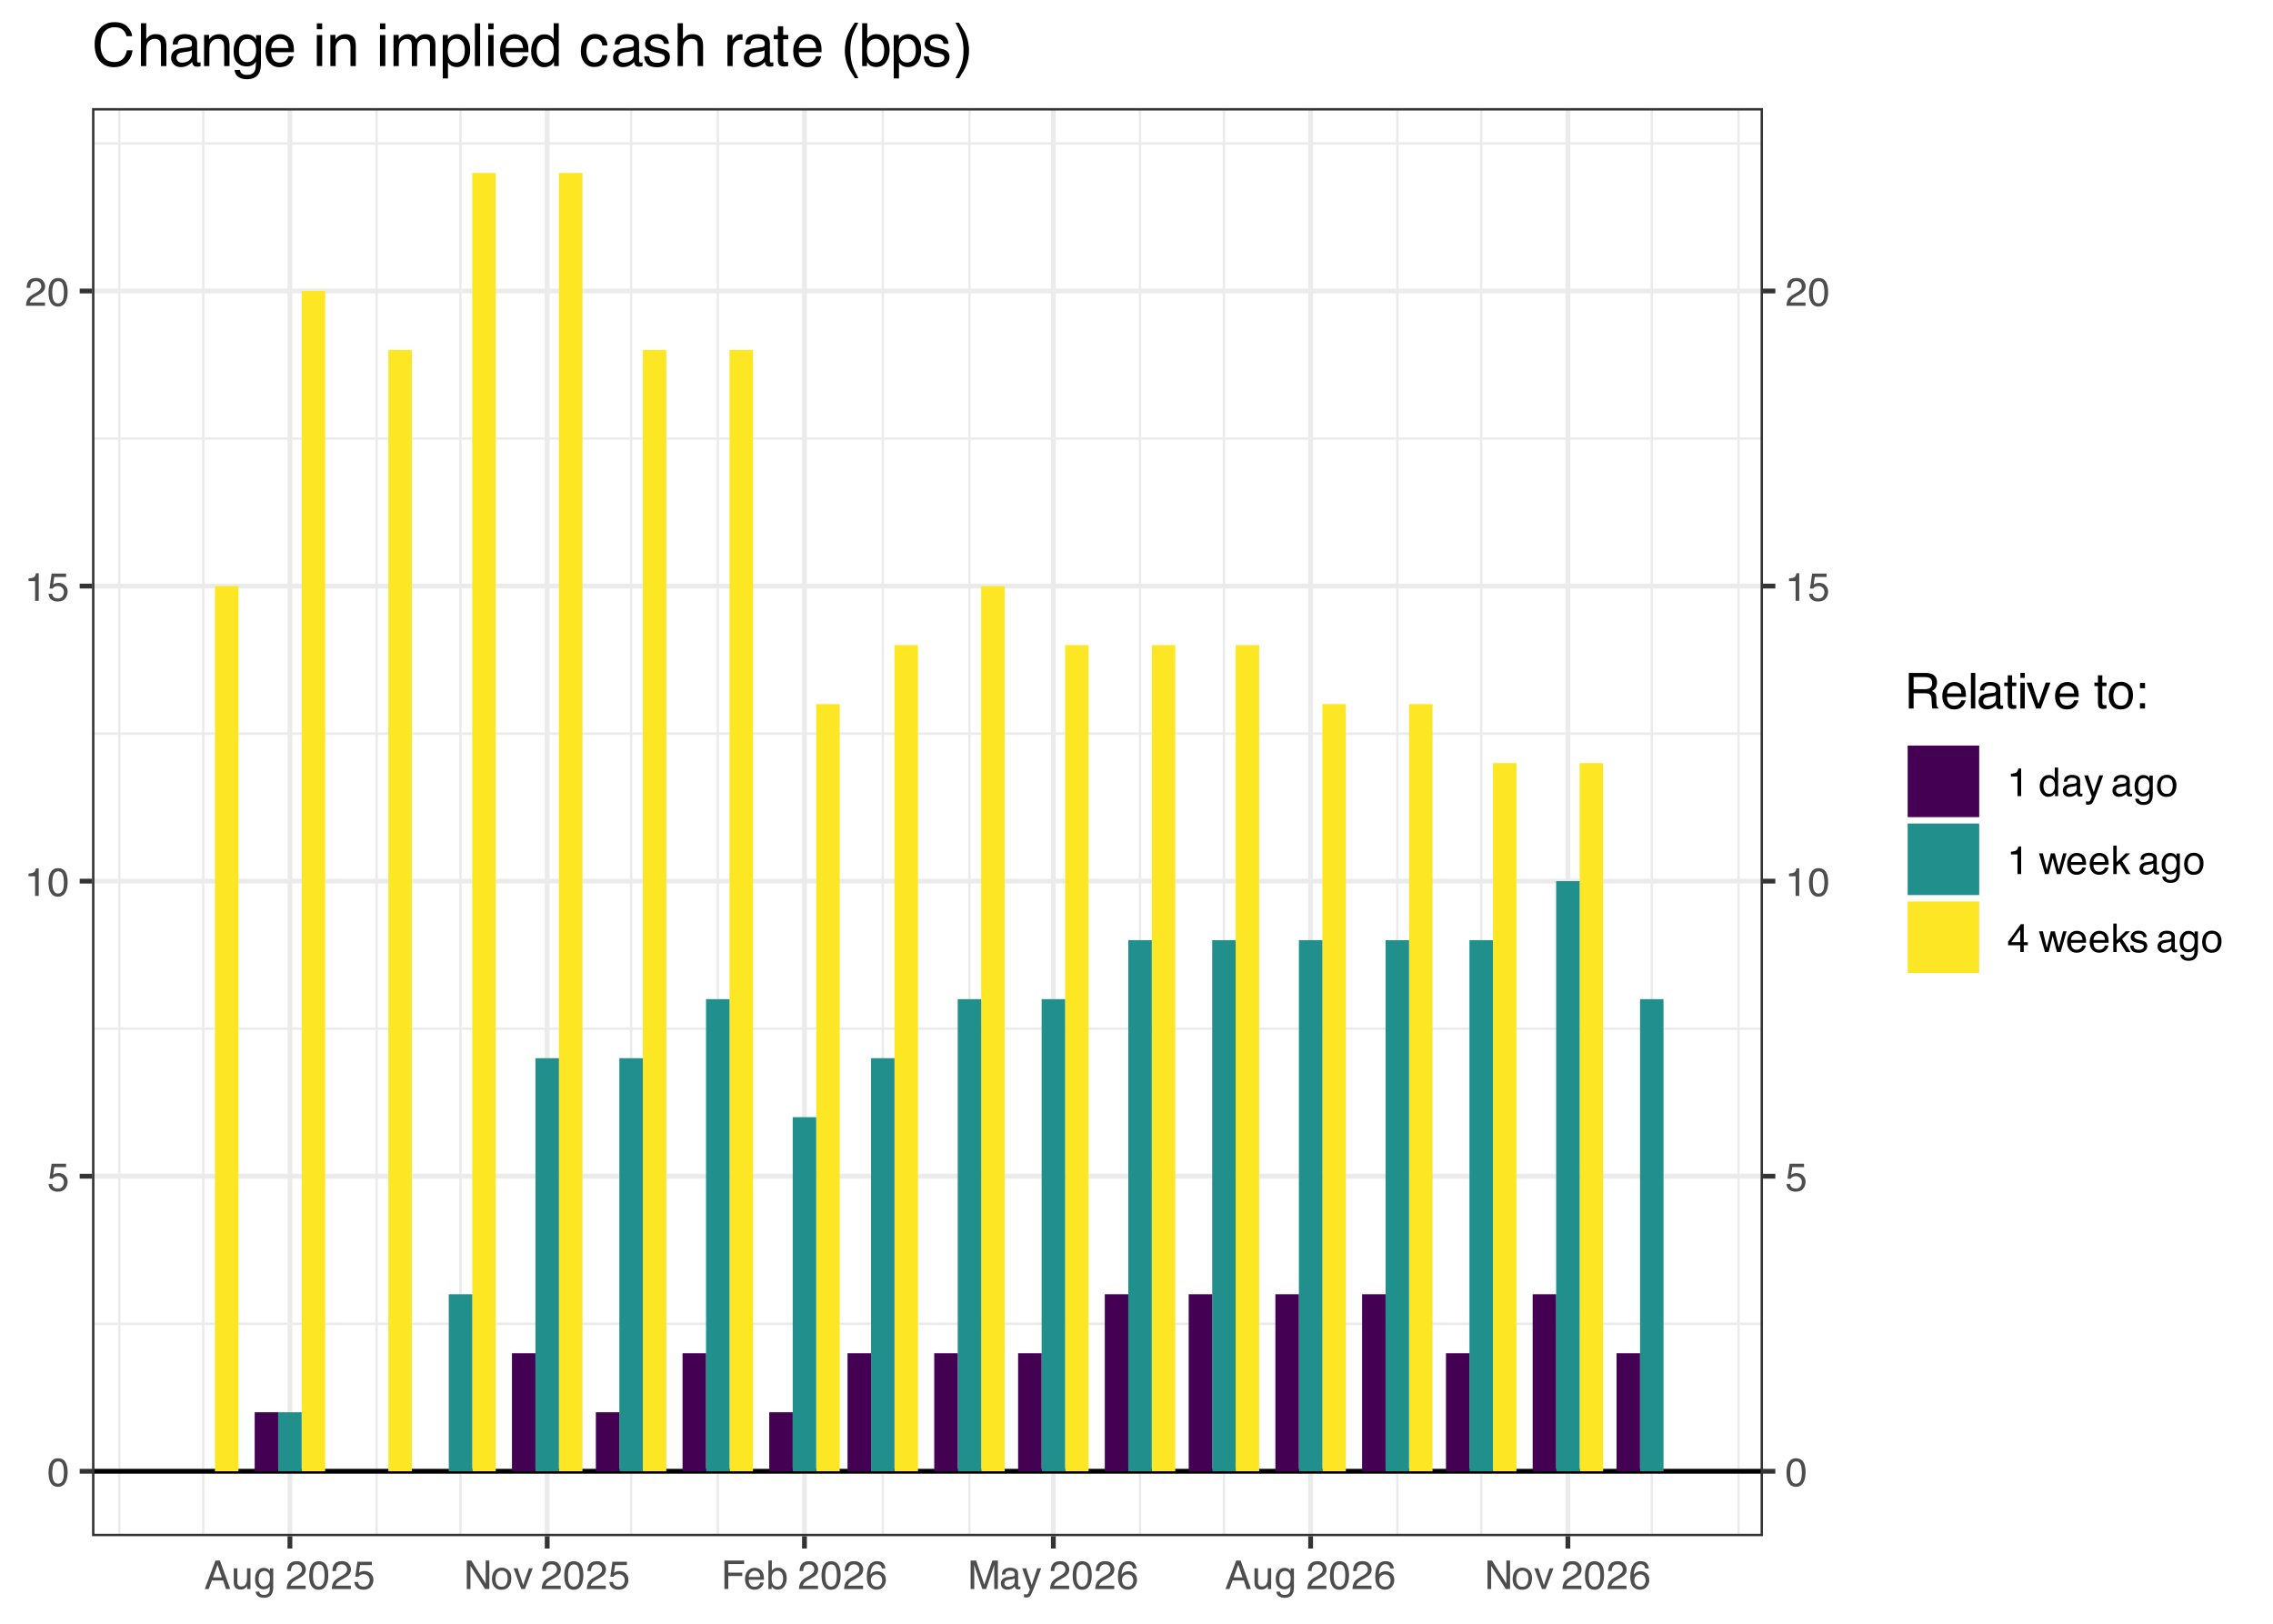 <?xml version="1.0" encoding="UTF-8"?>
<svg xmlns="http://www.w3.org/2000/svg" xmlns:xlink="http://www.w3.org/1999/xlink" width="504" height="360" viewBox="0 0 504 360">
<defs>
<g>
<g id="glyph-0-0">
<path d="M 0.281 0 L 0.281 -6.312 L 5.297 -6.312 L 5.297 0 Z M 4.5 -0.797 L 4.5 -5.516 L 1.078 -5.516 L 1.078 -0.797 Z M 4.5 -0.797 "/>
</g>
<g id="glyph-0-1">
<path d="M 2.375 -6.156 C 3.176 -6.156 3.754 -5.828 4.109 -5.172 C 4.379 -4.66 4.516 -3.961 4.516 -3.078 C 4.516 -2.242 4.391 -1.555 4.141 -1.016 C 3.785 -0.223 3.195 0.172 2.375 0.172 C 1.633 0.172 1.082 -0.148 0.719 -0.797 C 0.426 -1.328 0.281 -2.047 0.281 -2.953 C 0.281 -3.648 0.367 -4.25 0.547 -4.75 C 0.879 -5.688 1.488 -6.156 2.375 -6.156 Z M 2.375 -0.531 C 2.77 -0.531 3.086 -0.707 3.328 -1.062 C 3.566 -1.426 3.688 -2.086 3.688 -3.047 C 3.688 -3.754 3.598 -4.332 3.422 -4.781 C 3.254 -5.227 2.922 -5.453 2.422 -5.453 C 1.973 -5.453 1.641 -5.238 1.422 -4.812 C 1.211 -4.383 1.109 -3.754 1.109 -2.922 C 1.109 -2.297 1.176 -1.789 1.312 -1.406 C 1.52 -0.82 1.875 -0.531 2.375 -0.531 Z M 2.375 -0.531 "/>
</g>
<g id="glyph-0-2">
<path d="M 1.094 -1.562 C 1.133 -1.125 1.336 -0.82 1.703 -0.656 C 1.879 -0.57 2.094 -0.531 2.344 -0.531 C 2.801 -0.531 3.141 -0.676 3.359 -0.969 C 3.578 -1.258 3.688 -1.582 3.688 -1.938 C 3.688 -2.363 3.555 -2.691 3.297 -2.922 C 3.035 -3.16 2.719 -3.281 2.344 -3.281 C 2.082 -3.281 1.852 -3.227 1.656 -3.125 C 1.469 -3.02 1.305 -2.879 1.172 -2.703 L 0.5 -2.734 L 0.969 -6.047 L 4.172 -6.047 L 4.172 -5.297 L 1.562 -5.297 L 1.297 -3.594 C 1.43 -3.695 1.566 -3.773 1.703 -3.828 C 1.93 -3.93 2.195 -3.984 2.5 -3.984 C 3.062 -3.984 3.535 -3.801 3.922 -3.438 C 4.316 -3.07 4.516 -2.609 4.516 -2.047 C 4.516 -1.461 4.332 -0.945 3.969 -0.5 C 3.613 -0.062 3.047 0.156 2.266 0.156 C 1.754 0.156 1.305 0.012 0.922 -0.266 C 0.547 -0.547 0.332 -0.977 0.281 -1.562 Z M 1.094 -1.562 "/>
</g>
<g id="glyph-0-3">
<path d="M 0.844 -4.359 L 0.844 -4.953 C 1.395 -5.004 1.781 -5.094 2 -5.219 C 2.227 -5.344 2.395 -5.645 2.5 -6.125 L 3.109 -6.125 L 3.109 0 L 2.297 0 L 2.297 -4.359 Z M 0.844 -4.359 "/>
</g>
<g id="glyph-0-4">
<path d="M 0.281 0 C 0.301 -0.531 0.406 -0.988 0.594 -1.375 C 0.789 -1.77 1.164 -2.129 1.719 -2.453 L 2.547 -2.922 C 2.91 -3.141 3.164 -3.328 3.312 -3.484 C 3.551 -3.711 3.672 -3.984 3.672 -4.297 C 3.672 -4.648 3.562 -4.93 3.344 -5.141 C 3.133 -5.359 2.848 -5.469 2.484 -5.469 C 1.961 -5.469 1.598 -5.266 1.391 -4.859 C 1.285 -4.648 1.227 -4.352 1.219 -3.969 L 0.422 -3.969 C 0.43 -4.5 0.531 -4.938 0.719 -5.281 C 1.051 -5.875 1.645 -6.172 2.5 -6.172 C 3.195 -6.172 3.707 -5.977 4.031 -5.594 C 4.363 -5.219 4.531 -4.797 4.531 -4.328 C 4.531 -3.836 4.352 -3.414 4 -3.062 C 3.801 -2.863 3.441 -2.617 2.922 -2.328 L 2.344 -2 C 2.062 -1.844 1.836 -1.695 1.672 -1.562 C 1.391 -1.312 1.211 -1.035 1.141 -0.734 L 4.5 -0.734 L 4.5 0 Z M 0.281 0 "/>
</g>
<g id="glyph-0-5">
<path d="M 3.906 -2.578 L 2.953 -5.375 L 1.938 -2.578 Z M 2.5 -6.312 L 3.469 -6.312 L 5.766 0 L 4.828 0 L 4.188 -1.891 L 1.688 -1.891 L 1 0 L 0.125 0 Z M 2.5 -6.312 "/>
</g>
<g id="glyph-0-6">
<path d="M 1.344 -4.594 L 1.344 -1.547 C 1.344 -1.305 1.379 -1.113 1.453 -0.969 C 1.586 -0.695 1.844 -0.562 2.219 -0.562 C 2.758 -0.562 3.125 -0.801 3.312 -1.281 C 3.426 -1.539 3.484 -1.895 3.484 -2.344 L 3.484 -4.594 L 4.25 -4.594 L 4.25 0 L 3.516 0 L 3.531 -0.672 C 3.426 -0.504 3.301 -0.359 3.156 -0.234 C 2.863 0.004 2.504 0.125 2.078 0.125 C 1.422 0.125 0.977 -0.094 0.75 -0.531 C 0.613 -0.77 0.547 -1.082 0.547 -1.469 L 0.547 -4.594 Z M 2.406 -4.719 Z M 2.406 -4.719 "/>
</g>
<g id="glyph-0-7">
<path d="M 2.188 -4.688 C 2.551 -4.688 2.867 -4.598 3.141 -4.422 C 3.285 -4.316 3.43 -4.172 3.578 -3.984 L 3.578 -4.562 L 4.297 -4.562 L 4.297 -0.375 C 4.297 0.207 4.207 0.672 4.031 1.016 C 3.719 1.641 3.113 1.953 2.219 1.953 C 1.727 1.953 1.312 1.836 0.969 1.609 C 0.633 1.391 0.445 1.047 0.406 0.578 L 1.188 0.578 C 1.227 0.773 1.301 0.93 1.406 1.047 C 1.582 1.223 1.859 1.312 2.234 1.312 C 2.828 1.312 3.219 1.098 3.406 0.672 C 3.508 0.43 3.555 -0.004 3.547 -0.641 C 3.391 -0.398 3.203 -0.223 2.984 -0.109 C 2.773 0.004 2.488 0.062 2.125 0.062 C 1.633 0.062 1.203 -0.113 0.828 -0.469 C 0.453 -0.82 0.266 -1.41 0.266 -2.234 C 0.266 -3.004 0.453 -3.602 0.828 -4.031 C 1.203 -4.469 1.656 -4.688 2.188 -4.688 Z M 3.578 -2.312 C 3.578 -2.883 3.457 -3.305 3.219 -3.578 C 2.988 -3.859 2.691 -4 2.328 -4 C 1.785 -4 1.414 -3.742 1.219 -3.234 C 1.113 -2.961 1.062 -2.609 1.062 -2.172 C 1.062 -1.648 1.164 -1.254 1.375 -0.984 C 1.582 -0.711 1.863 -0.578 2.219 -0.578 C 2.77 -0.578 3.16 -0.828 3.391 -1.328 C 3.516 -1.609 3.578 -1.938 3.578 -2.312 Z M 2.281 -4.719 Z M 2.281 -4.719 "/>
</g>
<g id="glyph-0-8">
</g>
<g id="glyph-0-9">
<path d="M 0.672 -6.312 L 1.672 -6.312 L 4.859 -1.203 L 4.859 -6.312 L 5.672 -6.312 L 5.672 0 L 4.719 0 L 1.484 -5.109 L 1.484 0 L 0.672 0 Z M 3.125 -6.312 Z M 3.125 -6.312 "/>
</g>
<g id="glyph-0-10">
<path d="M 2.391 -0.5 C 2.898 -0.5 3.25 -0.691 3.438 -1.078 C 3.633 -1.461 3.734 -1.895 3.734 -2.375 C 3.734 -2.801 3.664 -3.148 3.531 -3.422 C 3.312 -3.848 2.938 -4.062 2.406 -4.062 C 1.926 -4.062 1.578 -3.879 1.359 -3.516 C 1.148 -3.16 1.047 -2.727 1.047 -2.219 C 1.047 -1.727 1.148 -1.316 1.359 -0.984 C 1.578 -0.66 1.922 -0.5 2.391 -0.5 Z M 2.422 -4.734 C 3.016 -4.734 3.516 -4.535 3.922 -4.141 C 4.336 -3.742 4.547 -3.16 4.547 -2.391 C 4.547 -1.648 4.363 -1.035 4 -0.547 C 3.633 -0.066 3.07 0.172 2.312 0.172 C 1.688 0.172 1.188 -0.039 0.812 -0.469 C 0.438 -0.895 0.25 -1.473 0.25 -2.203 C 0.25 -2.973 0.445 -3.586 0.844 -4.047 C 1.238 -4.504 1.766 -4.734 2.422 -4.734 Z M 2.391 -4.719 Z M 2.391 -4.719 "/>
</g>
<g id="glyph-0-11">
<path d="M 0.938 -4.594 L 2.172 -0.859 L 3.453 -4.594 L 4.297 -4.594 L 2.562 0 L 1.75 0 L 0.047 -4.594 Z M 0.938 -4.594 "/>
</g>
<g id="glyph-0-12">
<path d="M 0.75 -6.312 L 5.125 -6.312 L 5.125 -5.531 L 1.609 -5.531 L 1.609 -3.625 L 4.703 -3.625 L 4.703 -2.875 L 1.609 -2.875 L 1.609 0 L 0.75 0 Z M 0.75 -6.312 "/>
</g>
<g id="glyph-0-13">
<path d="M 2.484 -4.703 C 2.805 -4.703 3.117 -4.625 3.422 -4.469 C 3.734 -4.32 3.969 -4.125 4.125 -3.875 C 4.281 -3.645 4.383 -3.375 4.438 -3.062 C 4.488 -2.852 4.516 -2.516 4.516 -2.047 L 1.141 -2.047 C 1.148 -1.586 1.258 -1.211 1.469 -0.922 C 1.676 -0.641 1.992 -0.5 2.422 -0.5 C 2.828 -0.5 3.148 -0.633 3.391 -0.906 C 3.523 -1.062 3.625 -1.238 3.688 -1.438 L 4.453 -1.438 C 4.43 -1.27 4.363 -1.082 4.25 -0.875 C 4.133 -0.664 4.004 -0.5 3.859 -0.375 C 3.629 -0.145 3.344 0.008 3 0.094 C 2.812 0.133 2.598 0.156 2.359 0.156 C 1.785 0.156 1.301 -0.051 0.906 -0.469 C 0.508 -0.883 0.312 -1.469 0.312 -2.219 C 0.312 -2.945 0.508 -3.539 0.906 -4 C 1.312 -4.469 1.836 -4.703 2.484 -4.703 Z M 3.719 -2.672 C 3.688 -3.004 3.613 -3.27 3.5 -3.469 C 3.281 -3.844 2.926 -4.031 2.438 -4.031 C 2.082 -4.031 1.785 -3.898 1.547 -3.641 C 1.305 -3.391 1.176 -3.066 1.156 -2.672 Z M 2.406 -4.719 Z M 2.406 -4.719 "/>
</g>
<g id="glyph-0-14">
<path d="M 0.5 -6.328 L 1.266 -6.328 L 1.266 -4.047 C 1.43 -4.266 1.629 -4.43 1.859 -4.547 C 2.098 -4.66 2.352 -4.719 2.625 -4.719 C 3.195 -4.719 3.66 -4.52 4.016 -4.125 C 4.379 -3.738 4.562 -3.16 4.562 -2.391 C 4.562 -1.66 4.383 -1.055 4.031 -0.578 C 3.676 -0.098 3.188 0.141 2.562 0.141 C 2.219 0.141 1.922 0.055 1.672 -0.109 C 1.535 -0.203 1.383 -0.363 1.219 -0.594 L 1.219 0 L 0.5 0 Z M 2.516 -0.531 C 2.93 -0.531 3.242 -0.695 3.453 -1.031 C 3.66 -1.363 3.766 -1.801 3.766 -2.344 C 3.766 -2.832 3.66 -3.234 3.453 -3.547 C 3.242 -3.867 2.938 -4.031 2.531 -4.031 C 2.188 -4.031 1.879 -3.898 1.609 -3.641 C 1.348 -3.379 1.219 -2.945 1.219 -2.344 C 1.219 -1.914 1.27 -1.566 1.375 -1.297 C 1.582 -0.785 1.961 -0.531 2.516 -0.531 Z M 2.516 -0.531 "/>
</g>
<g id="glyph-0-15">
<path d="M 2.578 -6.172 C 3.266 -6.172 3.742 -5.992 4.016 -5.641 C 4.285 -5.285 4.422 -4.922 4.422 -4.547 L 3.656 -4.547 C 3.602 -4.785 3.531 -4.973 3.438 -5.109 C 3.25 -5.367 2.961 -5.5 2.578 -5.5 C 2.148 -5.5 1.805 -5.297 1.547 -4.891 C 1.297 -4.492 1.156 -3.926 1.125 -3.188 C 1.301 -3.445 1.523 -3.641 1.797 -3.766 C 2.047 -3.879 2.32 -3.938 2.625 -3.938 C 3.133 -3.938 3.582 -3.77 3.969 -3.438 C 4.352 -3.113 4.547 -2.625 4.547 -1.969 C 4.547 -1.414 4.363 -0.922 4 -0.484 C 3.633 -0.055 3.117 0.156 2.453 0.156 C 1.867 0.156 1.367 -0.062 0.953 -0.5 C 0.535 -0.938 0.328 -1.672 0.328 -2.703 C 0.328 -3.461 0.422 -4.109 0.609 -4.641 C 0.961 -5.66 1.617 -6.172 2.578 -6.172 Z M 2.516 -0.531 C 2.922 -0.531 3.223 -0.664 3.422 -0.938 C 3.629 -1.207 3.734 -1.531 3.734 -1.906 C 3.734 -2.219 3.641 -2.516 3.453 -2.797 C 3.273 -3.086 2.953 -3.234 2.484 -3.234 C 2.148 -3.234 1.859 -3.125 1.609 -2.906 C 1.359 -2.688 1.234 -2.352 1.234 -1.906 C 1.234 -1.52 1.344 -1.191 1.562 -0.922 C 1.789 -0.66 2.109 -0.531 2.516 -0.531 Z M 2.516 -0.531 "/>
</g>
<g id="glyph-0-16">
<path d="M 0.656 -6.312 L 1.875 -6.312 L 3.688 -0.969 L 5.484 -6.312 L 6.703 -6.312 L 6.703 0 L 5.891 0 L 5.891 -3.719 C 5.891 -3.852 5.891 -4.066 5.891 -4.359 C 5.898 -4.66 5.906 -4.984 5.906 -5.328 L 4.109 0 L 3.25 0 L 1.438 -5.328 L 1.438 -5.125 C 1.438 -4.969 1.441 -4.734 1.453 -4.422 C 1.461 -4.109 1.469 -3.875 1.469 -3.719 L 1.469 0 L 0.656 0 Z M 0.656 -6.312 "/>
</g>
<g id="glyph-0-17">
<path d="M 1.156 -1.219 C 1.156 -1 1.238 -0.82 1.406 -0.688 C 1.57 -0.562 1.766 -0.5 1.984 -0.5 C 2.254 -0.5 2.52 -0.562 2.781 -0.688 C 3.207 -0.895 3.422 -1.238 3.422 -1.719 L 3.422 -2.344 C 3.328 -2.281 3.203 -2.227 3.047 -2.188 C 2.898 -2.145 2.754 -2.117 2.609 -2.109 L 2.141 -2.047 C 1.867 -2.004 1.66 -1.945 1.516 -1.875 C 1.273 -1.738 1.156 -1.52 1.156 -1.219 Z M 3.031 -2.781 C 3.207 -2.812 3.328 -2.891 3.391 -3.016 C 3.422 -3.078 3.438 -3.176 3.438 -3.312 C 3.438 -3.57 3.344 -3.758 3.156 -3.875 C 2.969 -4 2.703 -4.062 2.359 -4.062 C 1.953 -4.062 1.664 -3.953 1.5 -3.734 C 1.406 -3.609 1.344 -3.43 1.312 -3.203 L 0.594 -3.203 C 0.602 -3.766 0.785 -4.156 1.141 -4.375 C 1.492 -4.602 1.906 -4.719 2.375 -4.719 C 2.914 -4.719 3.352 -4.613 3.688 -4.406 C 4.02 -4.195 4.188 -3.875 4.188 -3.438 L 4.188 -0.797 C 4.188 -0.711 4.203 -0.645 4.234 -0.594 C 4.273 -0.551 4.348 -0.531 4.453 -0.531 C 4.484 -0.531 4.52 -0.531 4.562 -0.531 C 4.602 -0.531 4.648 -0.535 4.703 -0.547 L 4.703 0.016 C 4.578 0.055 4.484 0.078 4.422 0.078 C 4.359 0.086 4.273 0.094 4.172 0.094 C 3.898 0.094 3.707 0 3.594 -0.188 C 3.531 -0.281 3.484 -0.422 3.453 -0.609 C 3.297 -0.398 3.07 -0.219 2.781 -0.062 C 2.488 0.082 2.16 0.156 1.797 0.156 C 1.367 0.156 1.02 0.023 0.75 -0.234 C 0.488 -0.492 0.359 -0.816 0.359 -1.203 C 0.359 -1.629 0.488 -1.957 0.75 -2.188 C 1.02 -2.426 1.367 -2.578 1.797 -2.641 Z M 2.391 -4.719 Z M 2.391 -4.719 "/>
</g>
<g id="glyph-0-18">
<path d="M 3.438 -4.594 L 4.297 -4.594 C 4.18 -4.301 3.938 -3.629 3.562 -2.578 C 3.289 -1.785 3.055 -1.145 2.859 -0.656 C 2.41 0.52 2.094 1.238 1.906 1.5 C 1.727 1.758 1.414 1.891 0.969 1.891 C 0.863 1.891 0.781 1.883 0.719 1.875 C 0.664 1.863 0.594 1.848 0.5 1.828 L 0.5 1.125 C 0.633 1.156 0.734 1.176 0.797 1.188 C 0.859 1.195 0.91 1.203 0.953 1.203 C 1.098 1.203 1.203 1.176 1.266 1.125 C 1.336 1.082 1.395 1.023 1.438 0.953 C 1.457 0.93 1.508 0.812 1.594 0.594 C 1.688 0.383 1.754 0.234 1.797 0.141 L 0.094 -4.594 L 0.969 -4.594 L 2.203 -0.859 Z M 2.188 -4.719 Z M 2.188 -4.719 "/>
</g>
<g id="glyph-0-19">
<path d="M 1.062 -2.25 C 1.062 -1.75 1.164 -1.332 1.375 -1 C 1.582 -0.676 1.914 -0.516 2.375 -0.516 C 2.727 -0.516 3.02 -0.664 3.25 -0.969 C 3.488 -1.281 3.609 -1.723 3.609 -2.297 C 3.609 -2.879 3.488 -3.305 3.25 -3.578 C 3.008 -3.859 2.711 -4 2.359 -4 C 1.973 -4 1.66 -3.848 1.422 -3.547 C 1.18 -3.254 1.062 -2.82 1.062 -2.25 Z M 2.219 -4.688 C 2.57 -4.688 2.867 -4.609 3.109 -4.453 C 3.242 -4.367 3.398 -4.219 3.578 -4 L 3.578 -6.328 L 4.312 -6.328 L 4.312 0 L 3.625 0 L 3.625 -0.641 C 3.438 -0.359 3.219 -0.156 2.969 -0.031 C 2.727 0.094 2.453 0.156 2.141 0.156 C 1.617 0.156 1.172 -0.055 0.797 -0.484 C 0.422 -0.91 0.234 -1.484 0.234 -2.203 C 0.234 -2.867 0.406 -3.445 0.75 -3.938 C 1.094 -4.438 1.582 -4.688 2.219 -4.688 Z M 2.219 -4.688 "/>
</g>
<g id="glyph-0-20">
<path d="M 0.922 -4.594 L 1.812 -0.969 L 2.703 -4.594 L 3.578 -4.594 L 4.469 -1 L 5.422 -4.594 L 6.188 -4.594 L 4.859 0 L 4.047 0 L 3.109 -3.562 L 2.203 0 L 1.406 0 L 0.078 -4.594 Z M 0.922 -4.594 "/>
</g>
<g id="glyph-0-21">
<path d="M 0.547 -6.312 L 1.297 -6.312 L 1.297 -2.641 L 3.281 -4.594 L 4.266 -4.594 L 2.5 -2.875 L 4.359 0 L 3.375 0 L 1.938 -2.312 L 1.297 -1.734 L 1.297 0 L 0.547 0 Z M 0.547 -6.312 "/>
</g>
<g id="glyph-0-22">
<path d="M 2.906 -2.172 L 2.906 -4.969 L 0.938 -2.172 Z M 2.922 0 L 2.922 -1.5 L 0.219 -1.5 L 0.219 -2.266 L 3.047 -6.172 L 3.688 -6.172 L 3.688 -2.172 L 4.594 -2.172 L 4.594 -1.5 L 3.688 -1.5 L 3.688 0 Z M 2.922 0 "/>
</g>
<g id="glyph-0-23">
<path d="M 1.031 -1.438 C 1.051 -1.188 1.113 -0.988 1.219 -0.844 C 1.414 -0.602 1.754 -0.484 2.234 -0.484 C 2.516 -0.484 2.766 -0.539 2.984 -0.656 C 3.203 -0.781 3.312 -0.973 3.312 -1.234 C 3.312 -1.43 3.223 -1.582 3.047 -1.688 C 2.941 -1.75 2.723 -1.82 2.391 -1.906 L 1.781 -2.062 C 1.383 -2.164 1.094 -2.273 0.906 -2.391 C 0.57 -2.598 0.406 -2.891 0.406 -3.266 C 0.406 -3.691 0.562 -4.039 0.875 -4.312 C 1.195 -4.582 1.617 -4.719 2.141 -4.719 C 2.836 -4.719 3.336 -4.516 3.641 -4.109 C 3.836 -3.848 3.93 -3.57 3.922 -3.281 L 3.203 -3.281 C 3.18 -3.457 3.117 -3.613 3.016 -3.75 C 2.836 -3.957 2.531 -4.062 2.094 -4.062 C 1.801 -4.062 1.578 -4.004 1.422 -3.891 C 1.273 -3.773 1.203 -3.629 1.203 -3.453 C 1.203 -3.254 1.301 -3.094 1.5 -2.969 C 1.613 -2.895 1.781 -2.832 2 -2.781 L 2.516 -2.656 C 3.066 -2.52 3.438 -2.391 3.625 -2.266 C 3.926 -2.066 4.078 -1.754 4.078 -1.328 C 4.078 -0.922 3.922 -0.566 3.609 -0.266 C 3.305 0.023 2.832 0.172 2.188 0.172 C 1.508 0.172 1.023 0.02 0.734 -0.281 C 0.453 -0.594 0.301 -0.977 0.281 -1.438 Z M 2.172 -4.719 Z M 2.172 -4.719 "/>
</g>
<g id="glyph-1-0">
<path d="M 0.359 0 L 0.359 -7.891 L 6.625 -7.891 L 6.625 0 Z M 5.625 -0.984 L 5.625 -6.906 L 1.344 -6.906 L 1.344 -0.984 Z M 5.625 -0.984 "/>
</g>
<g id="glyph-1-1">
<path d="M 4.5 -4.281 C 5.008 -4.281 5.41 -4.379 5.703 -4.578 C 5.992 -4.773 6.141 -5.133 6.141 -5.656 C 6.141 -6.219 5.93 -6.602 5.516 -6.812 C 5.297 -6.914 5.004 -6.969 4.641 -6.969 L 2.031 -6.969 L 2.031 -4.281 Z M 0.969 -7.891 L 4.625 -7.891 C 5.219 -7.891 5.711 -7.801 6.109 -7.625 C 6.848 -7.289 7.219 -6.672 7.219 -5.766 C 7.219 -5.285 7.117 -4.895 6.922 -4.594 C 6.734 -4.301 6.461 -4.062 6.109 -3.875 C 6.41 -3.75 6.641 -3.582 6.797 -3.375 C 6.953 -3.176 7.039 -2.848 7.062 -2.391 L 7.094 -1.328 C 7.102 -1.023 7.129 -0.801 7.172 -0.656 C 7.234 -0.406 7.348 -0.242 7.516 -0.172 L 7.516 0 L 6.203 0 C 6.172 -0.07 6.145 -0.16 6.125 -0.266 C 6.102 -0.367 6.082 -0.578 6.062 -0.891 L 6 -2.203 C 5.977 -2.711 5.789 -3.055 5.438 -3.234 C 5.227 -3.336 4.906 -3.391 4.469 -3.391 L 2.031 -3.391 L 2.031 0 L 0.969 0 Z M 0.969 -7.891 "/>
</g>
<g id="glyph-1-2">
<path d="M 3.109 -5.875 C 3.516 -5.875 3.906 -5.781 4.281 -5.594 C 4.664 -5.406 4.961 -5.156 5.172 -4.844 C 5.359 -4.562 5.484 -4.223 5.547 -3.828 C 5.609 -3.566 5.641 -3.145 5.641 -2.562 L 1.422 -2.562 C 1.441 -1.977 1.578 -1.508 1.828 -1.156 C 2.086 -0.812 2.488 -0.641 3.031 -0.641 C 3.539 -0.641 3.945 -0.805 4.25 -1.141 C 4.414 -1.328 4.535 -1.551 4.609 -1.812 L 5.562 -1.812 C 5.531 -1.594 5.441 -1.352 5.297 -1.094 C 5.16 -0.832 5.004 -0.625 4.828 -0.469 C 4.535 -0.176 4.176 0.02 3.75 0.125 C 3.508 0.176 3.242 0.203 2.953 0.203 C 2.234 0.203 1.625 -0.055 1.125 -0.578 C 0.633 -1.098 0.391 -1.828 0.391 -2.766 C 0.391 -3.691 0.641 -4.441 1.141 -5.016 C 1.641 -5.586 2.297 -5.875 3.109 -5.875 Z M 4.641 -3.328 C 4.609 -3.754 4.52 -4.094 4.375 -4.344 C 4.102 -4.801 3.66 -5.031 3.047 -5.031 C 2.598 -5.031 2.223 -4.867 1.922 -4.547 C 1.629 -4.234 1.473 -3.828 1.453 -3.328 Z M 3.016 -5.891 Z M 3.016 -5.891 "/>
</g>
<g id="glyph-1-3">
<path d="M 0.734 -7.891 L 1.703 -7.891 L 1.703 0 L 0.734 0 Z M 0.734 -7.891 "/>
</g>
<g id="glyph-1-4">
<path d="M 1.453 -1.531 C 1.453 -1.25 1.551 -1.023 1.75 -0.859 C 1.957 -0.703 2.203 -0.625 2.484 -0.625 C 2.816 -0.625 3.145 -0.703 3.469 -0.859 C 4.008 -1.117 4.281 -1.551 4.281 -2.156 L 4.281 -2.922 C 4.156 -2.848 4 -2.785 3.812 -2.734 C 3.633 -2.691 3.453 -2.656 3.266 -2.625 L 2.688 -2.562 C 2.332 -2.508 2.066 -2.438 1.891 -2.344 C 1.598 -2.164 1.453 -1.895 1.453 -1.531 Z M 3.797 -3.484 C 4.016 -3.516 4.16 -3.609 4.234 -3.766 C 4.273 -3.848 4.297 -3.973 4.297 -4.141 C 4.297 -4.461 4.176 -4.695 3.938 -4.844 C 3.707 -5 3.375 -5.078 2.938 -5.078 C 2.438 -5.078 2.082 -4.941 1.875 -4.672 C 1.75 -4.516 1.672 -4.289 1.641 -4 L 0.734 -4 C 0.754 -4.707 0.984 -5.195 1.422 -5.469 C 1.867 -5.75 2.383 -5.891 2.969 -5.891 C 3.645 -5.891 4.191 -5.758 4.609 -5.5 C 5.035 -5.25 5.25 -4.848 5.25 -4.297 L 5.25 -0.984 C 5.25 -0.891 5.266 -0.812 5.297 -0.75 C 5.336 -0.688 5.426 -0.656 5.562 -0.656 C 5.602 -0.656 5.648 -0.656 5.703 -0.656 C 5.766 -0.664 5.82 -0.676 5.875 -0.688 L 5.875 0.031 C 5.727 0.07 5.613 0.098 5.531 0.109 C 5.457 0.117 5.352 0.125 5.219 0.125 C 4.883 0.125 4.641 0.004 4.484 -0.234 C 4.41 -0.359 4.359 -0.535 4.328 -0.766 C 4.129 -0.504 3.844 -0.281 3.469 -0.094 C 3.102 0.09 2.695 0.188 2.25 0.188 C 1.719 0.188 1.281 0.023 0.938 -0.297 C 0.602 -0.617 0.438 -1.023 0.438 -1.516 C 0.438 -2.047 0.602 -2.457 0.938 -2.75 C 1.27 -3.039 1.707 -3.223 2.25 -3.297 Z M 2.984 -5.891 Z M 2.984 -5.891 "/>
</g>
<g id="glyph-1-5">
<path d="M 0.906 -7.359 L 1.875 -7.359 L 1.875 -5.75 L 2.797 -5.75 L 2.797 -4.969 L 1.875 -4.969 L 1.875 -1.203 C 1.875 -1.004 1.941 -0.875 2.078 -0.812 C 2.16 -0.77 2.285 -0.75 2.453 -0.75 C 2.504 -0.75 2.555 -0.75 2.609 -0.75 C 2.66 -0.75 2.723 -0.754 2.797 -0.766 L 2.797 0 C 2.68 0.031 2.562 0.051 2.438 0.062 C 2.32 0.082 2.195 0.094 2.062 0.094 C 1.613 0.094 1.305 -0.02 1.141 -0.25 C 0.984 -0.488 0.906 -0.789 0.906 -1.156 L 0.906 -4.969 L 0.125 -4.969 L 0.125 -5.75 L 0.906 -5.75 Z M 0.906 -7.359 "/>
</g>
<g id="glyph-1-6">
<path d="M 0.703 -5.719 L 1.688 -5.719 L 1.688 0 L 0.703 0 Z M 0.703 -7.891 L 1.688 -7.891 L 1.688 -6.797 L 0.703 -6.797 Z M 0.703 -7.891 "/>
</g>
<g id="glyph-1-7">
<path d="M 1.188 -5.75 L 2.719 -1.062 L 4.328 -5.75 L 5.375 -5.75 L 3.219 0 L 2.188 0 L 0.062 -5.75 Z M 1.188 -5.75 "/>
</g>
<g id="glyph-1-8">
</g>
<g id="glyph-1-9">
<path d="M 2.984 -0.625 C 3.629 -0.625 4.07 -0.863 4.312 -1.344 C 4.551 -1.832 4.672 -2.375 4.672 -2.969 C 4.672 -3.508 4.582 -3.945 4.406 -4.281 C 4.133 -4.812 3.664 -5.078 3 -5.078 C 2.406 -5.078 1.973 -4.848 1.703 -4.391 C 1.441 -3.941 1.312 -3.398 1.312 -2.766 C 1.312 -2.148 1.441 -1.641 1.703 -1.234 C 1.973 -0.828 2.398 -0.625 2.984 -0.625 Z M 3.031 -5.922 C 3.77 -5.922 4.395 -5.672 4.906 -5.172 C 5.414 -4.68 5.672 -3.957 5.672 -3 C 5.672 -2.07 5.445 -1.305 5 -0.703 C 4.551 -0.098 3.852 0.203 2.906 0.203 C 2.113 0.203 1.484 -0.062 1.016 -0.594 C 0.547 -1.125 0.312 -1.844 0.312 -2.75 C 0.312 -3.719 0.555 -4.488 1.047 -5.062 C 1.535 -5.633 2.195 -5.922 3.031 -5.922 Z M 3 -5.891 Z M 3 -5.891 "/>
</g>
<g id="glyph-1-10">
<path d="M 1.219 -5.672 L 2.344 -5.672 L 2.344 -4.5 L 1.219 -4.5 Z M 1.219 -1.172 L 2.344 -1.172 L 2.344 0 L 1.219 0 Z M 1.219 -1.172 "/>
</g>
<g id="glyph-2-0">
<path d="M 0.422 0 L 0.422 -9.469 L 7.938 -9.469 L 7.938 0 Z M 6.75 -1.188 L 6.75 -8.281 L 1.609 -8.281 L 1.609 -1.188 Z M 6.75 -1.188 "/>
</g>
<g id="glyph-2-1">
<path d="M 5 -9.734 C 6.195 -9.734 7.125 -9.414 7.781 -8.781 C 8.445 -8.145 8.816 -7.426 8.891 -6.625 L 7.641 -6.625 C 7.492 -7.238 7.207 -7.723 6.781 -8.078 C 6.363 -8.43 5.773 -8.609 5.016 -8.609 C 4.078 -8.609 3.32 -8.281 2.75 -7.625 C 2.176 -6.969 1.891 -5.961 1.891 -4.609 C 1.891 -3.504 2.145 -2.609 2.656 -1.922 C 3.176 -1.234 3.953 -0.891 4.984 -0.891 C 5.93 -0.891 6.648 -1.25 7.141 -1.969 C 7.398 -2.352 7.598 -2.859 7.734 -3.484 L 8.984 -3.484 C 8.867 -2.484 8.5 -1.645 7.875 -0.969 C 7.125 -0.156 6.109 0.25 4.828 0.25 C 3.723 0.25 2.801 -0.082 2.062 -0.75 C 1.07 -1.633 0.578 -2.992 0.578 -4.828 C 0.578 -6.234 0.945 -7.379 1.688 -8.266 C 2.488 -9.242 3.594 -9.734 5 -9.734 Z M 4.734 -9.734 Z M 4.734 -9.734 "/>
</g>
<g id="glyph-2-2">
<path d="M 0.844 -9.5 L 2.016 -9.5 L 2.016 -5.969 C 2.285 -6.312 2.531 -6.555 2.75 -6.703 C 3.125 -6.953 3.594 -7.078 4.156 -7.078 C 5.156 -7.078 5.832 -6.723 6.188 -6.016 C 6.383 -5.641 6.484 -5.109 6.484 -4.422 L 6.484 0 L 5.281 0 L 5.281 -4.359 C 5.281 -4.859 5.219 -5.227 5.094 -5.469 C 4.883 -5.844 4.488 -6.031 3.906 -6.031 C 3.426 -6.031 2.988 -5.863 2.594 -5.531 C 2.207 -5.207 2.016 -4.582 2.016 -3.656 L 2.016 0 L 0.844 0 Z M 0.844 -9.5 "/>
</g>
<g id="glyph-2-3">
<path d="M 1.734 -1.844 C 1.734 -1.5 1.852 -1.227 2.094 -1.031 C 2.344 -0.844 2.641 -0.75 2.984 -0.75 C 3.391 -0.75 3.785 -0.844 4.172 -1.031 C 4.805 -1.352 5.125 -1.867 5.125 -2.578 L 5.125 -3.516 C 4.988 -3.422 4.805 -3.344 4.578 -3.281 C 4.359 -3.227 4.141 -3.188 3.922 -3.156 L 3.219 -3.062 C 2.801 -3.008 2.488 -2.922 2.281 -2.797 C 1.914 -2.598 1.734 -2.281 1.734 -1.844 Z M 4.547 -4.188 C 4.816 -4.219 5 -4.328 5.094 -4.516 C 5.133 -4.617 5.156 -4.77 5.156 -4.969 C 5.156 -5.363 5.016 -5.648 4.734 -5.828 C 4.453 -6.004 4.051 -6.094 3.531 -6.094 C 2.926 -6.094 2.5 -5.93 2.25 -5.609 C 2.102 -5.422 2.008 -5.148 1.969 -4.797 L 0.891 -4.797 C 0.91 -5.648 1.188 -6.242 1.719 -6.578 C 2.25 -6.91 2.863 -7.078 3.562 -7.078 C 4.375 -7.078 5.031 -6.922 5.531 -6.609 C 6.039 -6.297 6.297 -5.812 6.297 -5.156 L 6.297 -1.188 C 6.297 -1.062 6.316 -0.961 6.359 -0.891 C 6.41 -0.816 6.516 -0.781 6.672 -0.781 C 6.723 -0.781 6.781 -0.785 6.844 -0.797 C 6.914 -0.805 6.988 -0.816 7.062 -0.828 L 7.062 0.031 C 6.875 0.082 6.734 0.113 6.641 0.125 C 6.547 0.133 6.422 0.141 6.266 0.141 C 5.859 0.141 5.566 0 5.391 -0.281 C 5.297 -0.426 5.227 -0.641 5.188 -0.922 C 4.945 -0.609 4.602 -0.336 4.156 -0.109 C 3.719 0.117 3.234 0.234 2.703 0.234 C 2.066 0.234 1.547 0.039 1.141 -0.344 C 0.734 -0.738 0.531 -1.227 0.531 -1.812 C 0.531 -2.445 0.727 -2.941 1.125 -3.297 C 1.531 -3.648 2.055 -3.867 2.703 -3.953 Z M 3.594 -7.078 Z M 3.594 -7.078 "/>
</g>
<g id="glyph-2-4">
<path d="M 0.844 -6.906 L 1.953 -6.906 L 1.953 -5.922 C 2.273 -6.328 2.617 -6.617 2.984 -6.797 C 3.359 -6.973 3.766 -7.062 4.203 -7.062 C 5.18 -7.062 5.848 -6.719 6.203 -6.031 C 6.391 -5.656 6.484 -5.117 6.484 -4.422 L 6.484 0 L 5.297 0 L 5.297 -4.359 C 5.297 -4.773 5.234 -5.113 5.109 -5.375 C 4.898 -5.801 4.523 -6.016 3.984 -6.016 C 3.711 -6.016 3.488 -5.988 3.312 -5.938 C 3 -5.844 2.719 -5.648 2.469 -5.359 C 2.281 -5.129 2.156 -4.895 2.094 -4.656 C 2.039 -4.414 2.016 -4.066 2.016 -3.609 L 2.016 0 L 0.844 0 Z M 3.578 -7.078 Z M 3.578 -7.078 "/>
</g>
<g id="glyph-2-5">
<path d="M 3.281 -7.031 C 3.82 -7.031 4.297 -6.895 4.703 -6.625 C 4.922 -6.477 5.145 -6.258 5.375 -5.969 L 5.375 -6.844 L 6.453 -6.844 L 6.453 -0.562 C 6.453 0.309 6.32 1.004 6.062 1.516 C 5.582 2.453 4.672 2.922 3.328 2.922 C 2.586 2.922 1.961 2.754 1.453 2.422 C 0.953 2.086 0.672 1.566 0.609 0.859 L 1.781 0.859 C 1.844 1.172 1.957 1.41 2.125 1.578 C 2.383 1.828 2.797 1.953 3.359 1.953 C 4.242 1.953 4.828 1.641 5.109 1.016 C 5.266 0.648 5.336 -0.004 5.328 -0.953 C 5.098 -0.609 4.816 -0.348 4.484 -0.172 C 4.16 -0.004 3.734 0.078 3.203 0.078 C 2.453 0.078 1.797 -0.188 1.234 -0.719 C 0.672 -1.25 0.391 -2.125 0.391 -3.344 C 0.391 -4.5 0.672 -5.398 1.234 -6.047 C 1.805 -6.703 2.488 -7.031 3.281 -7.031 Z M 5.375 -3.484 C 5.375 -4.336 5.195 -4.969 4.844 -5.375 C 4.488 -5.789 4.039 -6 3.5 -6 C 2.688 -6 2.129 -5.617 1.828 -4.859 C 1.66 -4.441 1.578 -3.906 1.578 -3.25 C 1.578 -2.469 1.734 -1.875 2.047 -1.469 C 2.367 -1.062 2.797 -0.859 3.328 -0.859 C 4.16 -0.859 4.75 -1.234 5.094 -1.984 C 5.281 -2.41 5.375 -2.91 5.375 -3.484 Z M 3.422 -7.078 Z M 3.422 -7.078 "/>
</g>
<g id="glyph-2-6">
<path d="M 3.719 -7.062 C 4.219 -7.062 4.695 -6.945 5.156 -6.719 C 5.613 -6.488 5.961 -6.191 6.203 -5.828 C 6.43 -5.473 6.586 -5.066 6.672 -4.609 C 6.734 -4.285 6.766 -3.773 6.766 -3.078 L 1.703 -3.078 C 1.723 -2.379 1.891 -1.816 2.203 -1.391 C 2.516 -0.973 2.992 -0.766 3.641 -0.766 C 4.242 -0.766 4.727 -0.961 5.094 -1.359 C 5.301 -1.586 5.445 -1.859 5.531 -2.172 L 6.672 -2.172 C 6.641 -1.91 6.539 -1.625 6.375 -1.312 C 6.207 -1 6.016 -0.742 5.797 -0.547 C 5.453 -0.203 5.02 0.023 4.5 0.141 C 4.219 0.211 3.898 0.25 3.547 0.25 C 2.68 0.25 1.953 -0.062 1.359 -0.688 C 0.766 -1.312 0.469 -2.188 0.469 -3.312 C 0.469 -4.426 0.766 -5.328 1.359 -6.016 C 1.961 -6.711 2.75 -7.062 3.719 -7.062 Z M 5.578 -4 C 5.523 -4.5 5.414 -4.898 5.25 -5.203 C 4.926 -5.766 4.395 -6.047 3.656 -6.047 C 3.125 -6.047 2.676 -5.852 2.312 -5.469 C 1.945 -5.082 1.754 -4.594 1.734 -4 Z M 3.609 -7.078 Z M 3.609 -7.078 "/>
</g>
<g id="glyph-2-7">
</g>
<g id="glyph-2-8">
<path d="M 0.844 -6.875 L 2.031 -6.875 L 2.031 0 L 0.844 0 Z M 0.844 -9.469 L 2.031 -9.469 L 2.031 -8.156 L 0.844 -8.156 Z M 0.844 -9.469 "/>
</g>
<g id="glyph-2-9">
<path d="M 0.844 -6.906 L 2 -6.906 L 2 -5.922 C 2.27 -6.266 2.52 -6.516 2.75 -6.672 C 3.125 -6.93 3.555 -7.062 4.047 -7.062 C 4.598 -7.062 5.039 -6.926 5.375 -6.656 C 5.562 -6.5 5.734 -6.27 5.891 -5.969 C 6.148 -6.344 6.453 -6.617 6.797 -6.797 C 7.148 -6.973 7.539 -7.062 7.969 -7.062 C 8.906 -7.062 9.539 -6.723 9.875 -6.047 C 10.051 -5.691 10.141 -5.207 10.141 -4.594 L 10.141 0 L 8.938 0 L 8.938 -4.797 C 8.938 -5.254 8.82 -5.566 8.594 -5.734 C 8.363 -5.91 8.082 -6 7.75 -6 C 7.289 -6 6.895 -5.848 6.562 -5.547 C 6.238 -5.242 6.078 -4.734 6.078 -4.016 L 6.078 0 L 4.906 0 L 4.906 -4.5 C 4.906 -4.969 4.848 -5.312 4.734 -5.531 C 4.555 -5.852 4.227 -6.016 3.75 -6.016 C 3.312 -6.016 2.91 -5.844 2.547 -5.5 C 2.191 -5.164 2.016 -4.551 2.016 -3.656 L 2.016 0 L 0.844 0 Z M 0.844 -6.906 "/>
</g>
<g id="glyph-2-10">
<path d="M 3.766 -0.781 C 4.305 -0.781 4.754 -1.004 5.109 -1.453 C 5.473 -1.91 5.656 -2.594 5.656 -3.5 C 5.656 -4.039 5.578 -4.508 5.422 -4.906 C 5.117 -5.664 4.566 -6.047 3.766 -6.047 C 2.961 -6.047 2.41 -5.645 2.109 -4.844 C 1.953 -4.414 1.875 -3.867 1.875 -3.203 C 1.875 -2.672 1.953 -2.219 2.109 -1.844 C 2.41 -1.133 2.961 -0.781 3.766 -0.781 Z M 0.766 -6.875 L 1.891 -6.875 L 1.891 -5.953 C 2.117 -6.266 2.375 -6.508 2.656 -6.688 C 3.039 -6.945 3.5 -7.078 4.031 -7.078 C 4.812 -7.078 5.473 -6.773 6.016 -6.172 C 6.566 -5.578 6.844 -4.723 6.844 -3.609 C 6.844 -2.098 6.445 -1.02 5.656 -0.375 C 5.156 0.027 4.578 0.234 3.922 0.234 C 3.398 0.234 2.961 0.117 2.609 -0.109 C 2.398 -0.234 2.172 -0.457 1.922 -0.781 L 1.922 2.75 L 0.766 2.75 Z M 0.766 -6.875 "/>
</g>
<g id="glyph-2-11">
<path d="M 0.891 -9.469 L 2.047 -9.469 L 2.047 0 L 0.891 0 Z M 0.891 -9.469 "/>
</g>
<g id="glyph-2-12">
<path d="M 1.578 -3.375 C 1.578 -2.633 1.734 -2.016 2.047 -1.516 C 2.367 -1.016 2.875 -0.766 3.562 -0.766 C 4.102 -0.766 4.547 -0.992 4.891 -1.453 C 5.234 -1.922 5.406 -2.586 5.406 -3.453 C 5.406 -4.316 5.227 -4.957 4.875 -5.375 C 4.52 -5.801 4.078 -6.016 3.547 -6.016 C 2.961 -6.016 2.488 -5.789 2.125 -5.344 C 1.758 -4.895 1.578 -4.238 1.578 -3.375 Z M 3.328 -7.031 C 3.859 -7.031 4.301 -6.914 4.656 -6.688 C 4.863 -6.562 5.098 -6.336 5.359 -6.016 L 5.359 -9.5 L 6.484 -9.5 L 6.484 0 L 5.438 0 L 5.438 -0.953 C 5.164 -0.535 4.844 -0.227 4.469 -0.031 C 4.102 0.156 3.68 0.25 3.203 0.25 C 2.43 0.25 1.766 -0.07 1.203 -0.719 C 0.641 -1.375 0.359 -2.238 0.359 -3.312 C 0.359 -4.312 0.613 -5.18 1.125 -5.922 C 1.645 -6.66 2.379 -7.031 3.328 -7.031 Z M 3.328 -7.031 "/>
</g>
<g id="glyph-2-13">
<path d="M 3.516 -7.109 C 4.297 -7.109 4.926 -6.914 5.406 -6.531 C 5.895 -6.156 6.191 -5.504 6.297 -4.578 L 5.156 -4.578 C 5.094 -5.004 4.938 -5.359 4.688 -5.641 C 4.445 -5.922 4.055 -6.062 3.516 -6.062 C 2.773 -6.062 2.242 -5.703 1.922 -4.984 C 1.723 -4.516 1.625 -3.938 1.625 -3.25 C 1.625 -2.562 1.77 -1.977 2.062 -1.5 C 2.352 -1.031 2.812 -0.797 3.438 -0.797 C 3.914 -0.797 4.297 -0.941 4.578 -1.234 C 4.859 -1.523 5.051 -1.926 5.156 -2.438 L 6.297 -2.438 C 6.16 -1.52 5.832 -0.848 5.312 -0.422 C 4.801 -0.004 4.145 0.203 3.344 0.203 C 2.438 0.203 1.711 -0.125 1.172 -0.781 C 0.641 -1.445 0.375 -2.273 0.375 -3.266 C 0.375 -4.473 0.664 -5.414 1.25 -6.094 C 1.844 -6.77 2.598 -7.109 3.516 -7.109 Z M 3.328 -7.078 Z M 3.328 -7.078 "/>
</g>
<g id="glyph-2-14">
<path d="M 1.547 -2.172 C 1.578 -1.773 1.672 -1.477 1.828 -1.281 C 2.117 -0.906 2.629 -0.719 3.359 -0.719 C 3.785 -0.719 4.16 -0.812 4.484 -1 C 4.816 -1.188 4.984 -1.473 4.984 -1.859 C 4.984 -2.16 4.848 -2.391 4.578 -2.547 C 4.41 -2.641 4.082 -2.75 3.594 -2.875 L 2.672 -3.094 C 2.078 -3.238 1.641 -3.406 1.359 -3.594 C 0.867 -3.906 0.625 -4.336 0.625 -4.891 C 0.625 -5.547 0.859 -6.07 1.328 -6.469 C 1.797 -6.875 2.426 -7.078 3.219 -7.078 C 4.258 -7.078 5.008 -6.773 5.469 -6.172 C 5.758 -5.785 5.898 -5.367 5.891 -4.922 L 4.797 -4.922 C 4.773 -5.18 4.68 -5.422 4.516 -5.641 C 4.254 -5.941 3.797 -6.094 3.141 -6.094 C 2.691 -6.094 2.352 -6.008 2.125 -5.844 C 1.906 -5.676 1.797 -5.453 1.797 -5.172 C 1.797 -4.867 1.945 -4.629 2.25 -4.453 C 2.414 -4.348 2.664 -4.254 3 -4.172 L 3.766 -3.984 C 4.598 -3.785 5.16 -3.586 5.453 -3.391 C 5.898 -3.098 6.125 -2.633 6.125 -2 C 6.125 -1.383 5.891 -0.852 5.422 -0.406 C 4.953 0.039 4.242 0.266 3.297 0.266 C 2.266 0.266 1.535 0.027 1.109 -0.438 C 0.68 -0.906 0.453 -1.484 0.422 -2.172 Z M 3.25 -7.078 Z M 3.25 -7.078 "/>
</g>
<g id="glyph-2-15">
<path d="M 0.891 -6.906 L 1.984 -6.906 L 1.984 -5.719 C 2.078 -5.945 2.297 -6.227 2.641 -6.562 C 2.992 -6.895 3.406 -7.062 3.875 -7.062 C 3.895 -7.062 3.93 -7.055 3.984 -7.047 C 4.035 -7.047 4.117 -7.039 4.234 -7.031 L 4.234 -5.797 C 4.172 -5.816 4.109 -5.828 4.047 -5.828 C 3.992 -5.828 3.93 -5.828 3.859 -5.828 C 3.273 -5.828 2.828 -5.641 2.516 -5.266 C 2.203 -4.891 2.047 -4.457 2.047 -3.969 L 2.047 0 L 0.891 0 Z M 0.891 -6.906 "/>
</g>
<g id="glyph-2-16">
<path d="M 1.078 -8.828 L 2.25 -8.828 L 2.25 -6.906 L 3.359 -6.906 L 3.359 -5.953 L 2.25 -5.953 L 2.25 -1.453 C 2.25 -1.211 2.332 -1.051 2.5 -0.969 C 2.594 -0.914 2.742 -0.891 2.953 -0.891 C 3.004 -0.891 3.062 -0.891 3.125 -0.891 C 3.195 -0.898 3.273 -0.91 3.359 -0.922 L 3.359 0 C 3.223 0.039 3.082 0.066 2.938 0.078 C 2.801 0.098 2.645 0.109 2.469 0.109 C 1.926 0.109 1.555 -0.023 1.359 -0.297 C 1.172 -0.578 1.078 -0.941 1.078 -1.391 L 1.078 -5.953 L 0.141 -5.953 L 0.141 -6.906 L 1.078 -6.906 Z M 1.078 -8.828 "/>
</g>
<g id="glyph-2-17">
<path d="M 3.906 -9.625 C 3.227 -8.312 2.789 -7.348 2.594 -6.734 C 2.289 -5.785 2.141 -4.695 2.141 -3.469 C 2.141 -2.219 2.312 -1.078 2.656 -0.047 C 2.875 0.586 3.297 1.5 3.922 2.688 L 3.141 2.688 C 2.516 1.707 2.125 1.082 1.969 0.812 C 1.82 0.539 1.66 0.176 1.484 -0.281 C 1.242 -0.914 1.078 -1.598 0.984 -2.328 C 0.941 -2.691 0.922 -3.047 0.922 -3.391 C 0.922 -4.66 1.117 -5.789 1.516 -6.781 C 1.766 -7.414 2.289 -8.363 3.094 -9.625 Z M 3.906 -9.625 "/>
</g>
<g id="glyph-2-18">
<path d="M 0.766 -9.5 L 1.891 -9.5 L 1.891 -6.062 C 2.141 -6.395 2.441 -6.645 2.797 -6.812 C 3.148 -6.988 3.535 -7.078 3.953 -7.078 C 4.805 -7.078 5.5 -6.781 6.031 -6.188 C 6.57 -5.602 6.844 -4.734 6.844 -3.578 C 6.844 -2.492 6.578 -1.586 6.047 -0.859 C 5.516 -0.141 4.781 0.219 3.844 0.219 C 3.32 0.219 2.879 0.09 2.516 -0.156 C 2.305 -0.312 2.078 -0.555 1.828 -0.891 L 1.828 0 L 0.766 0 Z M 3.781 -0.812 C 4.406 -0.812 4.875 -1.055 5.188 -1.547 C 5.5 -2.047 5.656 -2.707 5.656 -3.531 C 5.656 -4.25 5.5 -4.848 5.188 -5.328 C 4.875 -5.805 4.414 -6.047 3.812 -6.047 C 3.281 -6.047 2.816 -5.848 2.422 -5.453 C 2.023 -5.066 1.828 -4.426 1.828 -3.531 C 1.828 -2.875 1.906 -2.348 2.062 -1.953 C 2.375 -1.191 2.945 -0.812 3.781 -0.812 Z M 3.781 -0.812 "/>
</g>
<g id="glyph-2-19">
<path d="M 0.453 2.688 C 1.141 1.363 1.582 0.395 1.781 -0.219 C 2.082 -1.145 2.234 -2.227 2.234 -3.469 C 2.234 -4.707 2.055 -5.844 1.703 -6.875 C 1.492 -7.508 1.07 -8.426 0.438 -9.625 L 1.219 -9.625 C 1.883 -8.57 2.285 -7.922 2.422 -7.672 C 2.555 -7.422 2.707 -7.078 2.875 -6.641 C 3.082 -6.109 3.227 -5.578 3.312 -5.047 C 3.406 -4.523 3.453 -4.023 3.453 -3.547 C 3.453 -2.266 3.25 -1.129 2.844 -0.141 C 2.594 0.504 2.066 1.445 1.266 2.688 Z M 0.453 2.688 "/>
</g>
</g>
<clipPath id="clip-0">
<path clip-rule="nonzero" d="M 20.41 23.957 L 390.91 23.957 L 390.91 340.586 L 20.41 340.586 Z M 20.41 23.957 "/>
</clipPath>
<clipPath id="clip-1">
<path clip-rule="nonzero" d="M 20.41 293 L 390.91 293 L 390.91 294 L 20.41 294 Z M 20.41 293 "/>
</clipPath>
<clipPath id="clip-2">
<path clip-rule="nonzero" d="M 20.41 227 L 390.91 227 L 390.91 229 L 20.41 229 Z M 20.41 227 "/>
</clipPath>
<clipPath id="clip-3">
<path clip-rule="nonzero" d="M 20.41 162 L 390.91 162 L 390.91 163 L 20.41 163 Z M 20.41 162 "/>
</clipPath>
<clipPath id="clip-4">
<path clip-rule="nonzero" d="M 20.41 96 L 390.91 96 L 390.91 98 L 20.41 98 Z M 20.41 96 "/>
</clipPath>
<clipPath id="clip-5">
<path clip-rule="nonzero" d="M 20.41 31 L 390.91 31 L 390.91 33 L 20.41 33 Z M 20.41 31 "/>
</clipPath>
<clipPath id="clip-6">
<path clip-rule="nonzero" d="M 26 23.957 L 27 23.957 L 27 340.586 L 26 340.586 Z M 26 23.957 "/>
</clipPath>
<clipPath id="clip-7">
<path clip-rule="nonzero" d="M 44 23.957 L 46 23.957 L 46 340.586 L 44 340.586 Z M 44 23.957 "/>
</clipPath>
<clipPath id="clip-8">
<path clip-rule="nonzero" d="M 83 23.957 L 84 23.957 L 84 340.586 L 83 340.586 Z M 83 23.957 "/>
</clipPath>
<clipPath id="clip-9">
<path clip-rule="nonzero" d="M 101 23.957 L 103 23.957 L 103 340.586 L 101 340.586 Z M 101 23.957 "/>
</clipPath>
<clipPath id="clip-10">
<path clip-rule="nonzero" d="M 139 23.957 L 141 23.957 L 141 340.586 L 139 340.586 Z M 139 23.957 "/>
</clipPath>
<clipPath id="clip-11">
<path clip-rule="nonzero" d="M 158 23.957 L 160 23.957 L 160 340.586 L 158 340.586 Z M 158 23.957 "/>
</clipPath>
<clipPath id="clip-12">
<path clip-rule="nonzero" d="M 195 23.957 L 197 23.957 L 197 340.586 L 195 340.586 Z M 195 23.957 "/>
</clipPath>
<clipPath id="clip-13">
<path clip-rule="nonzero" d="M 214 23.957 L 216 23.957 L 216 340.586 L 214 340.586 Z M 214 23.957 "/>
</clipPath>
<clipPath id="clip-14">
<path clip-rule="nonzero" d="M 252 23.957 L 254 23.957 L 254 340.586 L 252 340.586 Z M 252 23.957 "/>
</clipPath>
<clipPath id="clip-15">
<path clip-rule="nonzero" d="M 271 23.957 L 272 23.957 L 272 340.586 L 271 340.586 Z M 271 23.957 "/>
</clipPath>
<clipPath id="clip-16">
<path clip-rule="nonzero" d="M 309 23.957 L 311 23.957 L 311 340.586 L 309 340.586 Z M 309 23.957 "/>
</clipPath>
<clipPath id="clip-17">
<path clip-rule="nonzero" d="M 328 23.957 L 329 23.957 L 329 340.586 L 328 340.586 Z M 328 23.957 "/>
</clipPath>
<clipPath id="clip-18">
<path clip-rule="nonzero" d="M 365 23.957 L 367 23.957 L 367 340.586 L 365 340.586 Z M 365 23.957 "/>
</clipPath>
<clipPath id="clip-19">
<path clip-rule="nonzero" d="M 385 23.957 L 386 23.957 L 386 340.586 L 385 340.586 Z M 385 23.957 "/>
</clipPath>
<clipPath id="clip-20">
<path clip-rule="nonzero" d="M 20.41 325 L 390.91 325 L 390.91 327 L 20.41 327 Z M 20.41 325 "/>
</clipPath>
<clipPath id="clip-21">
<path clip-rule="nonzero" d="M 20.41 260 L 390.91 260 L 390.91 262 L 20.41 262 Z M 20.41 260 "/>
</clipPath>
<clipPath id="clip-22">
<path clip-rule="nonzero" d="M 20.41 194 L 390.91 194 L 390.91 196 L 20.41 196 Z M 20.41 194 "/>
</clipPath>
<clipPath id="clip-23">
<path clip-rule="nonzero" d="M 20.41 129 L 390.91 129 L 390.91 131 L 20.41 131 Z M 20.41 129 "/>
</clipPath>
<clipPath id="clip-24">
<path clip-rule="nonzero" d="M 20.41 63 L 390.91 63 L 390.91 66 L 20.41 66 Z M 20.41 63 "/>
</clipPath>
<clipPath id="clip-25">
<path clip-rule="nonzero" d="M 63 23.957 L 65 23.957 L 65 340.586 L 63 340.586 Z M 63 23.957 "/>
</clipPath>
<clipPath id="clip-26">
<path clip-rule="nonzero" d="M 120 23.957 L 122 23.957 L 122 340.586 L 120 340.586 Z M 120 23.957 "/>
</clipPath>
<clipPath id="clip-27">
<path clip-rule="nonzero" d="M 177 23.957 L 179 23.957 L 179 340.586 L 177 340.586 Z M 177 23.957 "/>
</clipPath>
<clipPath id="clip-28">
<path clip-rule="nonzero" d="M 233 23.957 L 235 23.957 L 235 340.586 L 233 340.586 Z M 233 23.957 "/>
</clipPath>
<clipPath id="clip-29">
<path clip-rule="nonzero" d="M 290 23.957 L 292 23.957 L 292 340.586 L 290 340.586 Z M 290 23.957 "/>
</clipPath>
<clipPath id="clip-30">
<path clip-rule="nonzero" d="M 347 23.957 L 349 23.957 L 349 340.586 L 347 340.586 Z M 347 23.957 "/>
</clipPath>
<clipPath id="clip-31">
<path clip-rule="nonzero" d="M 20.41 325 L 390.91 325 L 390.91 327 L 20.41 327 Z M 20.41 325 "/>
</clipPath>
<clipPath id="clip-32">
<path clip-rule="nonzero" d="M 20.41 23.957 L 390.91 23.957 L 390.91 340.586 L 20.41 340.586 Z M 20.41 23.957 "/>
</clipPath>
</defs>
<rect x="-50.4" y="-36" width="604.8" height="432" fill="rgb(100%, 100%, 100%)" fill-opacity="1"/>
<rect x="-50.4" y="-36" width="604.8" height="432" fill="rgb(100%, 100%, 100%)" fill-opacity="1"/>
<path fill="none" stroke-width="1.067" stroke-linecap="round" stroke-linejoin="round" stroke="rgb(100%, 100%, 100%)" stroke-opacity="1" stroke-miterlimit="10" d="M 0 360 L 504 360 L 504 0 L 0 0 Z M 0 360 "/>
<g clip-path="url(#clip-0)">
<path fill-rule="nonzero" fill="rgb(100%, 100%, 100%)" fill-opacity="1" d="M 20.41 340.59 L 390.91 340.59 L 390.91 23.961 L 20.41 23.961 Z M 20.41 340.59 "/>
</g>
<g clip-path="url(#clip-1)">
<path fill="none" stroke-width="0.533" stroke-linecap="butt" stroke-linejoin="round" stroke="rgb(92.157%, 92.157%, 92.157%)" stroke-opacity="1" stroke-miterlimit="10" d="M 20.41 293.488 L 390.91 293.488 "/>
</g>
<g clip-path="url(#clip-2)">
<path fill="none" stroke-width="0.533" stroke-linecap="butt" stroke-linejoin="round" stroke="rgb(92.157%, 92.157%, 92.157%)" stroke-opacity="1" stroke-miterlimit="10" d="M 20.41 228.066 L 390.91 228.066 "/>
</g>
<g clip-path="url(#clip-3)">
<path fill="none" stroke-width="0.533" stroke-linecap="butt" stroke-linejoin="round" stroke="rgb(92.157%, 92.157%, 92.157%)" stroke-opacity="1" stroke-miterlimit="10" d="M 20.41 162.648 L 390.91 162.648 "/>
</g>
<g clip-path="url(#clip-4)">
<path fill="none" stroke-width="0.533" stroke-linecap="butt" stroke-linejoin="round" stroke="rgb(92.157%, 92.157%, 92.157%)" stroke-opacity="1" stroke-miterlimit="10" d="M 20.41 97.23 L 390.91 97.23 "/>
</g>
<g clip-path="url(#clip-5)">
<path fill="none" stroke-width="0.533" stroke-linecap="butt" stroke-linejoin="round" stroke="rgb(92.157%, 92.157%, 92.157%)" stroke-opacity="1" stroke-miterlimit="10" d="M 20.41 31.809 L 390.91 31.809 "/>
</g>
<g clip-path="url(#clip-6)">
<path fill="none" stroke-width="0.533" stroke-linecap="butt" stroke-linejoin="round" stroke="rgb(92.157%, 92.157%, 92.157%)" stroke-opacity="1" stroke-miterlimit="10" d="M 26.461 340.59 L 26.461 23.957 "/>
</g>
<g clip-path="url(#clip-7)">
<path fill="none" stroke-width="0.533" stroke-linecap="butt" stroke-linejoin="round" stroke="rgb(92.157%, 92.157%, 92.157%)" stroke-opacity="1" stroke-miterlimit="10" d="M 45.066 340.59 L 45.066 23.957 "/>
</g>
<g clip-path="url(#clip-8)">
<path fill="none" stroke-width="0.533" stroke-linecap="butt" stroke-linejoin="round" stroke="rgb(92.157%, 92.157%, 92.157%)" stroke-opacity="1" stroke-miterlimit="10" d="M 83.508 340.59 L 83.508 23.957 "/>
</g>
<g clip-path="url(#clip-9)">
<path fill="none" stroke-width="0.533" stroke-linecap="butt" stroke-linejoin="round" stroke="rgb(92.157%, 92.157%, 92.157%)" stroke-opacity="1" stroke-miterlimit="10" d="M 102.109 340.59 L 102.109 23.957 "/>
</g>
<g clip-path="url(#clip-10)">
<path fill="none" stroke-width="0.533" stroke-linecap="butt" stroke-linejoin="round" stroke="rgb(92.157%, 92.157%, 92.157%)" stroke-opacity="1" stroke-miterlimit="10" d="M 139.934 340.59 L 139.934 23.957 "/>
</g>
<g clip-path="url(#clip-11)">
<path fill="none" stroke-width="0.533" stroke-linecap="butt" stroke-linejoin="round" stroke="rgb(92.157%, 92.157%, 92.157%)" stroke-opacity="1" stroke-miterlimit="10" d="M 159.156 340.59 L 159.156 23.957 "/>
</g>
<g clip-path="url(#clip-12)">
<path fill="none" stroke-width="0.533" stroke-linecap="butt" stroke-linejoin="round" stroke="rgb(92.157%, 92.157%, 92.157%)" stroke-opacity="1" stroke-miterlimit="10" d="M 195.742 340.59 L 195.742 23.957 "/>
</g>
<g clip-path="url(#clip-13)">
<path fill="none" stroke-width="0.533" stroke-linecap="butt" stroke-linejoin="round" stroke="rgb(92.157%, 92.157%, 92.157%)" stroke-opacity="1" stroke-miterlimit="10" d="M 214.961 340.59 L 214.961 23.957 "/>
</g>
<g clip-path="url(#clip-14)">
<path fill="none" stroke-width="0.533" stroke-linecap="butt" stroke-linejoin="round" stroke="rgb(92.157%, 92.157%, 92.157%)" stroke-opacity="1" stroke-miterlimit="10" d="M 252.785 340.59 L 252.785 23.957 "/>
</g>
<g clip-path="url(#clip-15)">
<path fill="none" stroke-width="0.533" stroke-linecap="butt" stroke-linejoin="round" stroke="rgb(92.157%, 92.157%, 92.157%)" stroke-opacity="1" stroke-miterlimit="10" d="M 271.387 340.59 L 271.387 23.957 "/>
</g>
<g clip-path="url(#clip-16)">
<path fill="none" stroke-width="0.533" stroke-linecap="butt" stroke-linejoin="round" stroke="rgb(92.157%, 92.157%, 92.157%)" stroke-opacity="1" stroke-miterlimit="10" d="M 309.832 340.59 L 309.832 23.957 "/>
</g>
<g clip-path="url(#clip-17)">
<path fill="none" stroke-width="0.533" stroke-linecap="butt" stroke-linejoin="round" stroke="rgb(92.157%, 92.157%, 92.157%)" stroke-opacity="1" stroke-miterlimit="10" d="M 328.434 340.59 L 328.434 23.957 "/>
</g>
<g clip-path="url(#clip-18)">
<path fill="none" stroke-width="0.533" stroke-linecap="butt" stroke-linejoin="round" stroke="rgb(92.157%, 92.157%, 92.157%)" stroke-opacity="1" stroke-miterlimit="10" d="M 366.258 340.59 L 366.258 23.957 "/>
</g>
<g clip-path="url(#clip-19)">
<path fill="none" stroke-width="0.533" stroke-linecap="butt" stroke-linejoin="round" stroke="rgb(92.157%, 92.157%, 92.157%)" stroke-opacity="1" stroke-miterlimit="10" d="M 385.48 340.59 L 385.48 23.957 "/>
</g>
<g clip-path="url(#clip-20)">
<path fill="none" stroke-width="1.067" stroke-linecap="butt" stroke-linejoin="round" stroke="rgb(92.157%, 92.157%, 92.157%)" stroke-opacity="1" stroke-miterlimit="10" d="M 20.41 326.195 L 390.91 326.195 "/>
</g>
<g clip-path="url(#clip-21)">
<path fill="none" stroke-width="1.067" stroke-linecap="butt" stroke-linejoin="round" stroke="rgb(92.157%, 92.157%, 92.157%)" stroke-opacity="1" stroke-miterlimit="10" d="M 20.41 260.777 L 390.91 260.777 "/>
</g>
<g clip-path="url(#clip-22)">
<path fill="none" stroke-width="1.067" stroke-linecap="butt" stroke-linejoin="round" stroke="rgb(92.157%, 92.157%, 92.157%)" stroke-opacity="1" stroke-miterlimit="10" d="M 20.41 195.359 L 390.91 195.359 "/>
</g>
<g clip-path="url(#clip-23)">
<path fill="none" stroke-width="1.067" stroke-linecap="butt" stroke-linejoin="round" stroke="rgb(92.157%, 92.157%, 92.157%)" stroke-opacity="1" stroke-miterlimit="10" d="M 20.41 129.938 L 390.91 129.938 "/>
</g>
<g clip-path="url(#clip-24)">
<path fill="none" stroke-width="1.067" stroke-linecap="butt" stroke-linejoin="round" stroke="rgb(92.157%, 92.157%, 92.157%)" stroke-opacity="1" stroke-miterlimit="10" d="M 20.41 64.52 L 390.91 64.52 "/>
</g>
<g clip-path="url(#clip-25)">
<path fill="none" stroke-width="1.067" stroke-linecap="butt" stroke-linejoin="round" stroke="rgb(92.157%, 92.157%, 92.157%)" stroke-opacity="1" stroke-miterlimit="10" d="M 64.285 340.59 L 64.285 23.957 "/>
</g>
<g clip-path="url(#clip-26)">
<path fill="none" stroke-width="1.067" stroke-linecap="butt" stroke-linejoin="round" stroke="rgb(92.157%, 92.157%, 92.157%)" stroke-opacity="1" stroke-miterlimit="10" d="M 121.332 340.59 L 121.332 23.957 "/>
</g>
<g clip-path="url(#clip-27)">
<path fill="none" stroke-width="1.067" stroke-linecap="butt" stroke-linejoin="round" stroke="rgb(92.157%, 92.157%, 92.157%)" stroke-opacity="1" stroke-miterlimit="10" d="M 178.379 340.59 L 178.379 23.957 "/>
</g>
<g clip-path="url(#clip-28)">
<path fill="none" stroke-width="1.067" stroke-linecap="butt" stroke-linejoin="round" stroke="rgb(92.157%, 92.157%, 92.157%)" stroke-opacity="1" stroke-miterlimit="10" d="M 233.562 340.59 L 233.562 23.957 "/>
</g>
<g clip-path="url(#clip-29)">
<path fill="none" stroke-width="1.067" stroke-linecap="butt" stroke-linejoin="round" stroke="rgb(92.157%, 92.157%, 92.157%)" stroke-opacity="1" stroke-miterlimit="10" d="M 290.609 340.59 L 290.609 23.957 "/>
</g>
<g clip-path="url(#clip-30)">
<path fill="none" stroke-width="1.067" stroke-linecap="butt" stroke-linejoin="round" stroke="rgb(92.157%, 92.157%, 92.157%)" stroke-opacity="1" stroke-miterlimit="10" d="M 347.656 340.59 L 347.656 23.957 "/>
</g>
<g clip-path="url(#clip-31)">
<path fill="none" stroke-width="1.067" stroke-linecap="butt" stroke-linejoin="round" stroke="rgb(0%, 0%, 0%)" stroke-opacity="1" stroke-miterlimit="10" d="M 20.41 326.195 L 390.91 326.195 "/>
</g>
<path fill-rule="nonzero" fill="rgb(99.216%, 90.588%, 14.51%)" fill-opacity="1" d="M 47.668 326.195 L 52.875 326.195 L 52.875 129.938 L 47.668 129.938 Z M 47.668 326.195 "/>
<path fill-rule="nonzero" fill="rgb(99.216%, 90.588%, 14.51%)" fill-opacity="1" d="M 66.891 326.195 L 72.098 326.195 L 72.098 64.516 L 66.891 64.516 Z M 66.891 326.195 "/>
<path fill-rule="nonzero" fill="rgb(99.216%, 90.588%, 14.51%)" fill-opacity="1" d="M 86.113 326.195 L 91.32 326.195 L 91.32 77.602 L 86.113 77.602 Z M 86.113 326.195 "/>
<path fill-rule="nonzero" fill="rgb(99.216%, 90.588%, 14.51%)" fill-opacity="1" d="M 104.715 326.195 L 109.922 326.195 L 109.922 38.352 L 104.715 38.352 Z M 104.715 326.195 "/>
<path fill-rule="nonzero" fill="rgb(99.216%, 90.588%, 14.51%)" fill-opacity="1" d="M 123.938 326.195 L 129.145 326.195 L 129.145 38.352 L 123.938 38.352 Z M 123.938 326.195 "/>
<path fill-rule="nonzero" fill="rgb(99.216%, 90.588%, 14.51%)" fill-opacity="1" d="M 142.539 326.195 L 147.746 326.195 L 147.746 77.602 L 142.539 77.602 Z M 142.539 326.195 "/>
<path fill-rule="nonzero" fill="rgb(99.216%, 90.588%, 14.51%)" fill-opacity="1" d="M 161.762 326.195 L 166.969 326.195 L 166.969 77.602 L 161.762 77.602 Z M 161.762 326.195 "/>
<path fill-rule="nonzero" fill="rgb(99.216%, 90.588%, 14.51%)" fill-opacity="1" d="M 180.984 326.195 L 186.191 326.195 L 186.191 156.105 L 180.984 156.105 Z M 180.984 326.195 "/>
<path fill-rule="nonzero" fill="rgb(99.216%, 90.588%, 14.51%)" fill-opacity="1" d="M 198.344 326.195 L 203.551 326.195 L 203.551 143.02 L 198.344 143.02 Z M 198.344 326.195 "/>
<path fill-rule="nonzero" fill="rgb(99.216%, 90.588%, 14.51%)" fill-opacity="1" d="M 217.566 326.195 L 222.773 326.195 L 222.773 129.938 L 217.566 129.938 Z M 217.566 326.195 "/>
<path fill-rule="nonzero" fill="rgb(99.216%, 90.588%, 14.51%)" fill-opacity="1" d="M 236.168 326.195 L 241.375 326.195 L 241.375 143.02 L 236.168 143.02 Z M 236.168 326.195 "/>
<path fill-rule="nonzero" fill="rgb(99.216%, 90.588%, 14.51%)" fill-opacity="1" d="M 255.391 326.195 L 260.598 326.195 L 260.598 143.02 L 255.391 143.02 Z M 255.391 326.195 "/>
<path fill-rule="nonzero" fill="rgb(99.216%, 90.588%, 14.51%)" fill-opacity="1" d="M 273.992 326.195 L 279.199 326.195 L 279.199 143.02 L 273.992 143.02 Z M 273.992 326.195 "/>
<path fill-rule="nonzero" fill="rgb(99.216%, 90.588%, 14.51%)" fill-opacity="1" d="M 293.215 326.195 L 298.422 326.195 L 298.422 156.105 L 293.215 156.105 Z M 293.215 326.195 "/>
<path fill-rule="nonzero" fill="rgb(99.216%, 90.588%, 14.51%)" fill-opacity="1" d="M 312.438 326.195 L 317.645 326.195 L 317.645 156.105 L 312.438 156.105 Z M 312.438 326.195 "/>
<path fill-rule="nonzero" fill="rgb(99.216%, 90.588%, 14.51%)" fill-opacity="1" d="M 331.039 326.195 L 336.246 326.195 L 336.246 169.188 L 331.039 169.188 Z M 331.039 326.195 "/>
<path fill-rule="nonzero" fill="rgb(99.216%, 90.588%, 14.51%)" fill-opacity="1" d="M 350.262 326.195 L 355.469 326.195 L 355.469 169.188 L 350.262 169.188 Z M 350.262 326.195 "/>
<path fill-rule="nonzero" fill="rgb(12.941%, 56.471%, 54.902%)" fill-opacity="1" d="M 61.684 326.195 L 66.891 326.195 L 66.891 313.113 L 61.684 313.113 Z M 61.684 326.195 "/>
<path fill-rule="nonzero" fill="rgb(12.941%, 56.471%, 54.902%)" fill-opacity="1" d="M 99.508 326.195 L 104.715 326.195 L 104.715 286.945 L 99.508 286.945 Z M 99.508 326.195 "/>
<path fill-rule="nonzero" fill="rgb(12.941%, 56.471%, 54.902%)" fill-opacity="1" d="M 118.727 326.195 L 123.934 326.195 L 123.934 234.609 L 118.727 234.609 Z M 118.727 326.195 "/>
<path fill-rule="nonzero" fill="rgb(12.941%, 56.471%, 54.902%)" fill-opacity="1" d="M 137.332 326.195 L 142.539 326.195 L 142.539 234.609 L 137.332 234.609 Z M 137.332 326.195 "/>
<path fill-rule="nonzero" fill="rgb(12.941%, 56.471%, 54.902%)" fill-opacity="1" d="M 156.551 326.195 L 161.758 326.195 L 161.758 221.523 L 156.551 221.523 Z M 156.551 326.195 "/>
<path fill-rule="nonzero" fill="rgb(12.941%, 56.471%, 54.902%)" fill-opacity="1" d="M 175.773 326.195 L 180.98 326.195 L 180.98 247.691 L 175.773 247.691 Z M 175.773 326.195 "/>
<path fill-rule="nonzero" fill="rgb(12.941%, 56.471%, 54.902%)" fill-opacity="1" d="M 193.137 326.195 L 198.344 326.195 L 198.344 234.609 L 193.137 234.609 Z M 193.137 326.195 "/>
<path fill-rule="nonzero" fill="rgb(12.941%, 56.471%, 54.902%)" fill-opacity="1" d="M 212.359 326.195 L 217.566 326.195 L 217.566 221.523 L 212.359 221.523 Z M 212.359 326.195 "/>
<path fill-rule="nonzero" fill="rgb(12.941%, 56.471%, 54.902%)" fill-opacity="1" d="M 230.961 326.195 L 236.168 326.195 L 236.168 221.523 L 230.961 221.523 Z M 230.961 326.195 "/>
<path fill-rule="nonzero" fill="rgb(12.941%, 56.471%, 54.902%)" fill-opacity="1" d="M 250.184 326.195 L 255.391 326.195 L 255.391 208.441 L 250.184 208.441 Z M 250.184 326.195 "/>
<path fill-rule="nonzero" fill="rgb(12.941%, 56.471%, 54.902%)" fill-opacity="1" d="M 268.785 326.195 L 273.992 326.195 L 273.992 208.441 L 268.785 208.441 Z M 268.785 326.195 "/>
<path fill-rule="nonzero" fill="rgb(12.941%, 56.471%, 54.902%)" fill-opacity="1" d="M 288.008 326.195 L 293.215 326.195 L 293.215 208.441 L 288.008 208.441 Z M 288.008 326.195 "/>
<path fill-rule="nonzero" fill="rgb(12.941%, 56.471%, 54.902%)" fill-opacity="1" d="M 307.227 326.195 L 312.434 326.195 L 312.434 208.441 L 307.227 208.441 Z M 307.227 326.195 "/>
<path fill-rule="nonzero" fill="rgb(12.941%, 56.471%, 54.902%)" fill-opacity="1" d="M 325.828 326.195 L 331.035 326.195 L 331.035 208.441 L 325.828 208.441 Z M 325.828 326.195 "/>
<path fill-rule="nonzero" fill="rgb(12.941%, 56.471%, 54.902%)" fill-opacity="1" d="M 345.051 326.195 L 350.258 326.195 L 350.258 195.355 L 345.051 195.355 Z M 345.051 326.195 "/>
<path fill-rule="nonzero" fill="rgb(12.941%, 56.471%, 54.902%)" fill-opacity="1" d="M 363.652 326.195 L 368.859 326.195 L 368.859 221.523 L 363.652 221.523 Z M 363.652 326.195 "/>
<path fill-rule="nonzero" fill="rgb(26.667%, 0.392%, 32.941%)" fill-opacity="1" d="M 56.473 326.195 L 61.68 326.195 L 61.68 313.113 L 56.473 313.113 Z M 56.473 326.195 "/>
<path fill-rule="nonzero" fill="rgb(26.667%, 0.392%, 32.941%)" fill-opacity="1" d="M 113.52 326.195 L 118.727 326.195 L 118.727 300.027 L 113.52 300.027 Z M 113.52 326.195 "/>
<path fill-rule="nonzero" fill="rgb(26.667%, 0.392%, 32.941%)" fill-opacity="1" d="M 132.121 326.195 L 137.328 326.195 L 137.328 313.113 L 132.121 313.113 Z M 132.121 326.195 "/>
<path fill-rule="nonzero" fill="rgb(26.667%, 0.392%, 32.941%)" fill-opacity="1" d="M 151.344 326.195 L 156.551 326.195 L 156.551 300.027 L 151.344 300.027 Z M 151.344 326.195 "/>
<path fill-rule="nonzero" fill="rgb(26.667%, 0.392%, 32.941%)" fill-opacity="1" d="M 170.566 326.195 L 175.773 326.195 L 175.773 313.113 L 170.566 313.113 Z M 170.566 326.195 "/>
<path fill-rule="nonzero" fill="rgb(26.667%, 0.392%, 32.941%)" fill-opacity="1" d="M 187.926 326.195 L 193.133 326.195 L 193.133 300.027 L 187.926 300.027 Z M 187.926 326.195 "/>
<path fill-rule="nonzero" fill="rgb(26.667%, 0.392%, 32.941%)" fill-opacity="1" d="M 207.148 326.195 L 212.355 326.195 L 212.355 300.027 L 207.148 300.027 Z M 207.148 326.195 "/>
<path fill-rule="nonzero" fill="rgb(26.667%, 0.392%, 32.941%)" fill-opacity="1" d="M 225.75 326.195 L 230.957 326.195 L 230.957 300.027 L 225.75 300.027 Z M 225.75 326.195 "/>
<path fill-rule="nonzero" fill="rgb(26.667%, 0.392%, 32.941%)" fill-opacity="1" d="M 244.973 326.195 L 250.18 326.195 L 250.18 286.945 L 244.973 286.945 Z M 244.973 326.195 "/>
<path fill-rule="nonzero" fill="rgb(26.667%, 0.392%, 32.941%)" fill-opacity="1" d="M 263.574 326.195 L 268.781 326.195 L 268.781 286.945 L 263.574 286.945 Z M 263.574 326.195 "/>
<path fill-rule="nonzero" fill="rgb(26.667%, 0.392%, 32.941%)" fill-opacity="1" d="M 282.797 326.195 L 288.004 326.195 L 288.004 286.945 L 282.797 286.945 Z M 282.797 326.195 "/>
<path fill-rule="nonzero" fill="rgb(26.667%, 0.392%, 32.941%)" fill-opacity="1" d="M 302.02 326.195 L 307.227 326.195 L 307.227 286.945 L 302.02 286.945 Z M 302.02 326.195 "/>
<path fill-rule="nonzero" fill="rgb(26.667%, 0.392%, 32.941%)" fill-opacity="1" d="M 320.621 326.195 L 325.828 326.195 L 325.828 300.027 L 320.621 300.027 Z M 320.621 326.195 "/>
<path fill-rule="nonzero" fill="rgb(26.667%, 0.392%, 32.941%)" fill-opacity="1" d="M 339.844 326.195 L 345.051 326.195 L 345.051 286.945 L 339.844 286.945 Z M 339.844 326.195 "/>
<path fill-rule="nonzero" fill="rgb(26.667%, 0.392%, 32.941%)" fill-opacity="1" d="M 358.445 326.195 L 363.652 326.195 L 363.652 300.027 L 358.445 300.027 Z M 358.445 326.195 "/>
<g clip-path="url(#clip-32)">
<path fill="none" stroke-width="1.067" stroke-linecap="round" stroke-linejoin="round" stroke="rgb(20%, 20%, 20%)" stroke-opacity="1" stroke-miterlimit="10" d="M 20.41 340.59 L 390.91 340.59 L 390.91 23.961 L 20.41 23.961 Z M 20.41 340.59 "/>
</g>
<g fill="rgb(30.196%, 30.196%, 30.196%)" fill-opacity="1">
<use xlink:href="#glyph-0-1" x="10.48" y="329.472"/>
</g>
<g fill="rgb(30.196%, 30.196%, 30.196%)" fill-opacity="1">
<use xlink:href="#glyph-0-2" x="10.48" y="264.054"/>
</g>
<g fill="rgb(30.196%, 30.196%, 30.196%)" fill-opacity="1">
<use xlink:href="#glyph-0-3" x="5.48" y="198.636"/>
<use xlink:href="#glyph-0-1" x="10.48" y="198.636"/>
</g>
<g fill="rgb(30.196%, 30.196%, 30.196%)" fill-opacity="1">
<use xlink:href="#glyph-0-3" x="5.48" y="133.214"/>
<use xlink:href="#glyph-0-2" x="10.48" y="133.214"/>
</g>
<g fill="rgb(30.196%, 30.196%, 30.196%)" fill-opacity="1">
<use xlink:href="#glyph-0-4" x="5.48" y="67.796"/>
<use xlink:href="#glyph-0-1" x="10.48" y="67.796"/>
</g>
<path fill="none" stroke-width="1.067" stroke-linecap="butt" stroke-linejoin="round" stroke="rgb(20%, 20%, 20%)" stroke-opacity="1" stroke-miterlimit="10" d="M 17.672 326.195 L 20.41 326.195 "/>
<path fill="none" stroke-width="1.067" stroke-linecap="butt" stroke-linejoin="round" stroke="rgb(20%, 20%, 20%)" stroke-opacity="1" stroke-miterlimit="10" d="M 17.672 260.777 L 20.41 260.777 "/>
<path fill="none" stroke-width="1.067" stroke-linecap="butt" stroke-linejoin="round" stroke="rgb(20%, 20%, 20%)" stroke-opacity="1" stroke-miterlimit="10" d="M 17.672 195.359 L 20.41 195.359 "/>
<path fill="none" stroke-width="1.067" stroke-linecap="butt" stroke-linejoin="round" stroke="rgb(20%, 20%, 20%)" stroke-opacity="1" stroke-miterlimit="10" d="M 17.672 129.938 L 20.41 129.938 "/>
<path fill="none" stroke-width="1.067" stroke-linecap="butt" stroke-linejoin="round" stroke="rgb(20%, 20%, 20%)" stroke-opacity="1" stroke-miterlimit="10" d="M 17.672 64.52 L 20.41 64.52 "/>
<path fill="none" stroke-width="1.067" stroke-linecap="butt" stroke-linejoin="round" stroke="rgb(20%, 20%, 20%)" stroke-opacity="1" stroke-miterlimit="10" d="M 393.652 326.195 L 390.91 326.195 "/>
<path fill="none" stroke-width="1.067" stroke-linecap="butt" stroke-linejoin="round" stroke="rgb(20%, 20%, 20%)" stroke-opacity="1" stroke-miterlimit="10" d="M 393.652 260.777 L 390.91 260.777 "/>
<path fill="none" stroke-width="1.067" stroke-linecap="butt" stroke-linejoin="round" stroke="rgb(20%, 20%, 20%)" stroke-opacity="1" stroke-miterlimit="10" d="M 393.652 195.359 L 390.91 195.359 "/>
<path fill="none" stroke-width="1.067" stroke-linecap="butt" stroke-linejoin="round" stroke="rgb(20%, 20%, 20%)" stroke-opacity="1" stroke-miterlimit="10" d="M 393.652 129.938 L 390.91 129.938 "/>
<path fill="none" stroke-width="1.067" stroke-linecap="butt" stroke-linejoin="round" stroke="rgb(20%, 20%, 20%)" stroke-opacity="1" stroke-miterlimit="10" d="M 393.652 64.52 L 390.91 64.52 "/>
<g fill="rgb(30.196%, 30.196%, 30.196%)" fill-opacity="1">
<use xlink:href="#glyph-0-1" x="395.844" y="329.472"/>
</g>
<g fill="rgb(30.196%, 30.196%, 30.196%)" fill-opacity="1">
<use xlink:href="#glyph-0-2" x="395.844" y="264.054"/>
</g>
<g fill="rgb(30.196%, 30.196%, 30.196%)" fill-opacity="1">
<use xlink:href="#glyph-0-3" x="395.844" y="198.636"/>
<use xlink:href="#glyph-0-1" x="400.844" y="198.636"/>
</g>
<g fill="rgb(30.196%, 30.196%, 30.196%)" fill-opacity="1">
<use xlink:href="#glyph-0-3" x="395.844" y="133.214"/>
<use xlink:href="#glyph-0-2" x="400.844" y="133.214"/>
</g>
<g fill="rgb(30.196%, 30.196%, 30.196%)" fill-opacity="1">
<use xlink:href="#glyph-0-4" x="395.844" y="67.796"/>
<use xlink:href="#glyph-0-1" x="400.844" y="67.796"/>
</g>
<path fill="none" stroke-width="1.067" stroke-linecap="butt" stroke-linejoin="round" stroke="rgb(20%, 20%, 20%)" stroke-opacity="1" stroke-miterlimit="10" d="M 64.285 343.328 L 64.285 340.59 "/>
<path fill="none" stroke-width="1.067" stroke-linecap="butt" stroke-linejoin="round" stroke="rgb(20%, 20%, 20%)" stroke-opacity="1" stroke-miterlimit="10" d="M 121.332 343.328 L 121.332 340.59 "/>
<path fill="none" stroke-width="1.067" stroke-linecap="butt" stroke-linejoin="round" stroke="rgb(20%, 20%, 20%)" stroke-opacity="1" stroke-miterlimit="10" d="M 178.379 343.328 L 178.379 340.59 "/>
<path fill="none" stroke-width="1.067" stroke-linecap="butt" stroke-linejoin="round" stroke="rgb(20%, 20%, 20%)" stroke-opacity="1" stroke-miterlimit="10" d="M 233.562 343.328 L 233.562 340.59 "/>
<path fill="none" stroke-width="1.067" stroke-linecap="butt" stroke-linejoin="round" stroke="rgb(20%, 20%, 20%)" stroke-opacity="1" stroke-miterlimit="10" d="M 290.609 343.328 L 290.609 340.59 "/>
<path fill="none" stroke-width="1.067" stroke-linecap="butt" stroke-linejoin="round" stroke="rgb(20%, 20%, 20%)" stroke-opacity="1" stroke-miterlimit="10" d="M 347.656 343.328 L 347.656 340.59 "/>
<g fill="rgb(30.196%, 30.196%, 30.196%)" fill-opacity="1">
<use xlink:href="#glyph-0-5" x="45.285" y="352.296"/>
<use xlink:href="#glyph-0-6" x="51.285" y="352.296"/>
<use xlink:href="#glyph-0-7" x="56.285" y="352.296"/>
<use xlink:href="#glyph-0-8" x="61.285" y="352.296"/>
<use xlink:href="#glyph-0-4" x="63.285" y="352.296"/>
<use xlink:href="#glyph-0-1" x="68.285" y="352.296"/>
<use xlink:href="#glyph-0-4" x="73.285" y="352.296"/>
<use xlink:href="#glyph-0-2" x="78.285" y="352.296"/>
</g>
<g fill="rgb(30.196%, 30.196%, 30.196%)" fill-opacity="1">
<use xlink:href="#glyph-0-9" x="102.832" y="352.296"/>
<use xlink:href="#glyph-0-10" x="108.832" y="352.296"/>
<use xlink:href="#glyph-0-11" x="113.832" y="352.296"/>
<use xlink:href="#glyph-0-8" x="117.832" y="352.296"/>
<use xlink:href="#glyph-0-4" x="119.832" y="352.296"/>
<use xlink:href="#glyph-0-1" x="124.832" y="352.296"/>
<use xlink:href="#glyph-0-4" x="129.832" y="352.296"/>
<use xlink:href="#glyph-0-2" x="134.832" y="352.296"/>
</g>
<g fill="rgb(30.196%, 30.196%, 30.196%)" fill-opacity="1">
<use xlink:href="#glyph-0-12" x="159.879" y="352.296"/>
<use xlink:href="#glyph-0-13" x="164.879" y="352.296"/>
<use xlink:href="#glyph-0-14" x="169.879" y="352.296"/>
<use xlink:href="#glyph-0-8" x="174.879" y="352.296"/>
<use xlink:href="#glyph-0-4" x="176.879" y="352.296"/>
<use xlink:href="#glyph-0-1" x="181.879" y="352.296"/>
<use xlink:href="#glyph-0-4" x="186.879" y="352.296"/>
<use xlink:href="#glyph-0-15" x="191.879" y="352.296"/>
</g>
<g fill="rgb(30.196%, 30.196%, 30.196%)" fill-opacity="1">
<use xlink:href="#glyph-0-16" x="214.562" y="352.296"/>
<use xlink:href="#glyph-0-17" x="221.562" y="352.296"/>
<use xlink:href="#glyph-0-18" x="226.562" y="352.296"/>
<use xlink:href="#glyph-0-8" x="230.562" y="352.296"/>
<use xlink:href="#glyph-0-4" x="232.562" y="352.296"/>
<use xlink:href="#glyph-0-1" x="237.562" y="352.296"/>
<use xlink:href="#glyph-0-4" x="242.562" y="352.296"/>
<use xlink:href="#glyph-0-15" x="247.562" y="352.296"/>
</g>
<g fill="rgb(30.196%, 30.196%, 30.196%)" fill-opacity="1">
<use xlink:href="#glyph-0-5" x="271.609" y="352.296"/>
<use xlink:href="#glyph-0-6" x="277.609" y="352.296"/>
<use xlink:href="#glyph-0-7" x="282.609" y="352.296"/>
<use xlink:href="#glyph-0-8" x="287.609" y="352.296"/>
<use xlink:href="#glyph-0-4" x="289.609" y="352.296"/>
<use xlink:href="#glyph-0-1" x="294.609" y="352.296"/>
<use xlink:href="#glyph-0-4" x="299.609" y="352.296"/>
<use xlink:href="#glyph-0-15" x="304.609" y="352.296"/>
</g>
<g fill="rgb(30.196%, 30.196%, 30.196%)" fill-opacity="1">
<use xlink:href="#glyph-0-9" x="329.156" y="352.296"/>
<use xlink:href="#glyph-0-10" x="335.156" y="352.296"/>
<use xlink:href="#glyph-0-11" x="340.156" y="352.296"/>
<use xlink:href="#glyph-0-8" x="344.156" y="352.296"/>
<use xlink:href="#glyph-0-4" x="346.156" y="352.296"/>
<use xlink:href="#glyph-0-1" x="351.156" y="352.296"/>
<use xlink:href="#glyph-0-4" x="356.156" y="352.296"/>
<use xlink:href="#glyph-0-15" x="361.156" y="352.296"/>
</g>
<path fill-rule="nonzero" fill="rgb(100%, 100%, 100%)" fill-opacity="1" d="M 416.801 221.914 L 498.52 221.914 L 498.52 142.637 L 416.801 142.637 Z M 416.801 221.914 "/>
<g fill="rgb(0%, 0%, 0%)" fill-opacity="1">
<use xlink:href="#glyph-1-1" x="422.281" y="157.084"/>
<use xlink:href="#glyph-1-2" x="430.281" y="157.084"/>
<use xlink:href="#glyph-1-3" x="436.281" y="157.084"/>
<use xlink:href="#glyph-1-4" x="438.281" y="157.084"/>
<use xlink:href="#glyph-1-5" x="444.281" y="157.084"/>
<use xlink:href="#glyph-1-6" x="447.281" y="157.084"/>
<use xlink:href="#glyph-1-7" x="449.281" y="157.084"/>
<use xlink:href="#glyph-1-2" x="455.281" y="157.084"/>
<use xlink:href="#glyph-1-8" x="461.281" y="157.084"/>
<use xlink:href="#glyph-1-5" x="464.281" y="157.084"/>
<use xlink:href="#glyph-1-9" x="467.281" y="157.084"/>
<use xlink:href="#glyph-1-10" x="473.281" y="157.084"/>
</g>
<path fill-rule="nonzero" fill="rgb(100%, 100%, 100%)" fill-opacity="1" d="M 422.281 181.875 L 439.562 181.875 L 439.562 164.594 L 422.281 164.594 Z M 422.281 181.875 "/>
<path fill-rule="nonzero" fill="rgb(26.667%, 0.392%, 32.941%)" fill-opacity="1" d="M 422.992 181.164 L 438.855 181.164 L 438.855 165.301 L 422.992 165.301 Z M 422.992 181.164 "/>
<path fill-rule="nonzero" fill="rgb(100%, 100%, 100%)" fill-opacity="1" d="M 422.281 199.152 L 439.562 199.152 L 439.562 181.871 L 422.281 181.871 Z M 422.281 199.152 "/>
<path fill-rule="nonzero" fill="rgb(12.941%, 56.471%, 54.902%)" fill-opacity="1" d="M 422.992 198.445 L 438.855 198.445 L 438.855 182.582 L 422.992 182.582 Z M 422.992 198.445 "/>
<path fill-rule="nonzero" fill="rgb(100%, 100%, 100%)" fill-opacity="1" d="M 422.281 216.434 L 439.562 216.434 L 439.562 199.152 L 422.281 199.152 Z M 422.281 216.434 "/>
<path fill-rule="nonzero" fill="rgb(99.216%, 90.588%, 14.51%)" fill-opacity="1" d="M 422.992 215.727 L 438.855 215.727 L 438.855 199.863 L 422.992 199.863 Z M 422.992 215.727 "/>
<g fill="rgb(0%, 0%, 0%)" fill-opacity="1">
<use xlink:href="#glyph-0-3" x="445.043" y="176.511"/>
<use xlink:href="#glyph-0-8" x="450.043" y="176.511"/>
<use xlink:href="#glyph-0-19" x="452.043" y="176.511"/>
<use xlink:href="#glyph-0-17" x="457.043" y="176.511"/>
<use xlink:href="#glyph-0-18" x="462.043" y="176.511"/>
<use xlink:href="#glyph-0-8" x="466.043" y="176.511"/>
<use xlink:href="#glyph-0-17" x="468.043" y="176.511"/>
<use xlink:href="#glyph-0-7" x="473.043" y="176.511"/>
<use xlink:href="#glyph-0-10" x="478.043" y="176.511"/>
</g>
<g fill="rgb(0%, 0%, 0%)" fill-opacity="1">
<use xlink:href="#glyph-0-3" x="445.043" y="193.792"/>
<use xlink:href="#glyph-0-8" x="450.043" y="193.792"/>
<use xlink:href="#glyph-0-20" x="452.043" y="193.792"/>
<use xlink:href="#glyph-0-13" x="458.043" y="193.792"/>
<use xlink:href="#glyph-0-13" x="463.043" y="193.792"/>
<use xlink:href="#glyph-0-21" x="468.043" y="193.792"/>
<use xlink:href="#glyph-0-8" x="472.043" y="193.792"/>
<use xlink:href="#glyph-0-17" x="474.043" y="193.792"/>
<use xlink:href="#glyph-0-7" x="479.043" y="193.792"/>
<use xlink:href="#glyph-0-10" x="484.043" y="193.792"/>
</g>
<g fill="rgb(0%, 0%, 0%)" fill-opacity="1">
<use xlink:href="#glyph-0-22" x="445.043" y="211.069"/>
<use xlink:href="#glyph-0-8" x="450.043" y="211.069"/>
<use xlink:href="#glyph-0-20" x="452.043" y="211.069"/>
<use xlink:href="#glyph-0-13" x="458.043" y="211.069"/>
<use xlink:href="#glyph-0-13" x="463.043" y="211.069"/>
<use xlink:href="#glyph-0-21" x="468.043" y="211.069"/>
<use xlink:href="#glyph-0-23" x="472.043" y="211.069"/>
<use xlink:href="#glyph-0-8" x="476.043" y="211.069"/>
<use xlink:href="#glyph-0-17" x="478.043" y="211.069"/>
<use xlink:href="#glyph-0-7" x="483.043" y="211.069"/>
<use xlink:href="#glyph-0-10" x="488.043" y="211.069"/>
</g>
<g fill="rgb(0%, 0%, 0%)" fill-opacity="1">
<use xlink:href="#glyph-2-1" x="20.41" y="14.645"/>
<use xlink:href="#glyph-2-2" x="30.41" y="14.645"/>
<use xlink:href="#glyph-2-3" x="37.41" y="14.645"/>
<use xlink:href="#glyph-2-4" x="44.41" y="14.645"/>
<use xlink:href="#glyph-2-5" x="51.41" y="14.645"/>
<use xlink:href="#glyph-2-6" x="58.41" y="14.645"/>
<use xlink:href="#glyph-2-7" x="65.41" y="14.645"/>
<use xlink:href="#glyph-2-8" x="69.41" y="14.645"/>
<use xlink:href="#glyph-2-4" x="72.41" y="14.645"/>
<use xlink:href="#glyph-2-7" x="79.41" y="14.645"/>
<use xlink:href="#glyph-2-8" x="83.41" y="14.645"/>
<use xlink:href="#glyph-2-9" x="86.41" y="14.645"/>
<use xlink:href="#glyph-2-10" x="97.41" y="14.645"/>
<use xlink:href="#glyph-2-11" x="104.41" y="14.645"/>
<use xlink:href="#glyph-2-8" x="107.41" y="14.645"/>
<use xlink:href="#glyph-2-6" x="110.41" y="14.645"/>
<use xlink:href="#glyph-2-12" x="117.41" y="14.645"/>
<use xlink:href="#glyph-2-7" x="124.41" y="14.645"/>
<use xlink:href="#glyph-2-13" x="128.41" y="14.645"/>
<use xlink:href="#glyph-2-3" x="135.41" y="14.645"/>
<use xlink:href="#glyph-2-14" x="142.41" y="14.645"/>
<use xlink:href="#glyph-2-2" x="149.41" y="14.645"/>
<use xlink:href="#glyph-2-7" x="156.41" y="14.645"/>
<use xlink:href="#glyph-2-15" x="160.41" y="14.645"/>
<use xlink:href="#glyph-2-3" x="164.41" y="14.645"/>
<use xlink:href="#glyph-2-16" x="171.41" y="14.645"/>
<use xlink:href="#glyph-2-6" x="175.41" y="14.645"/>
<use xlink:href="#glyph-2-7" x="182.41" y="14.645"/>
<use xlink:href="#glyph-2-17" x="186.41" y="14.645"/>
<use xlink:href="#glyph-2-18" x="190.41" y="14.645"/>
<use xlink:href="#glyph-2-10" x="197.41" y="14.645"/>
<use xlink:href="#glyph-2-14" x="204.41" y="14.645"/>
<use xlink:href="#glyph-2-19" x="211.41" y="14.645"/>
</g>
</svg>
